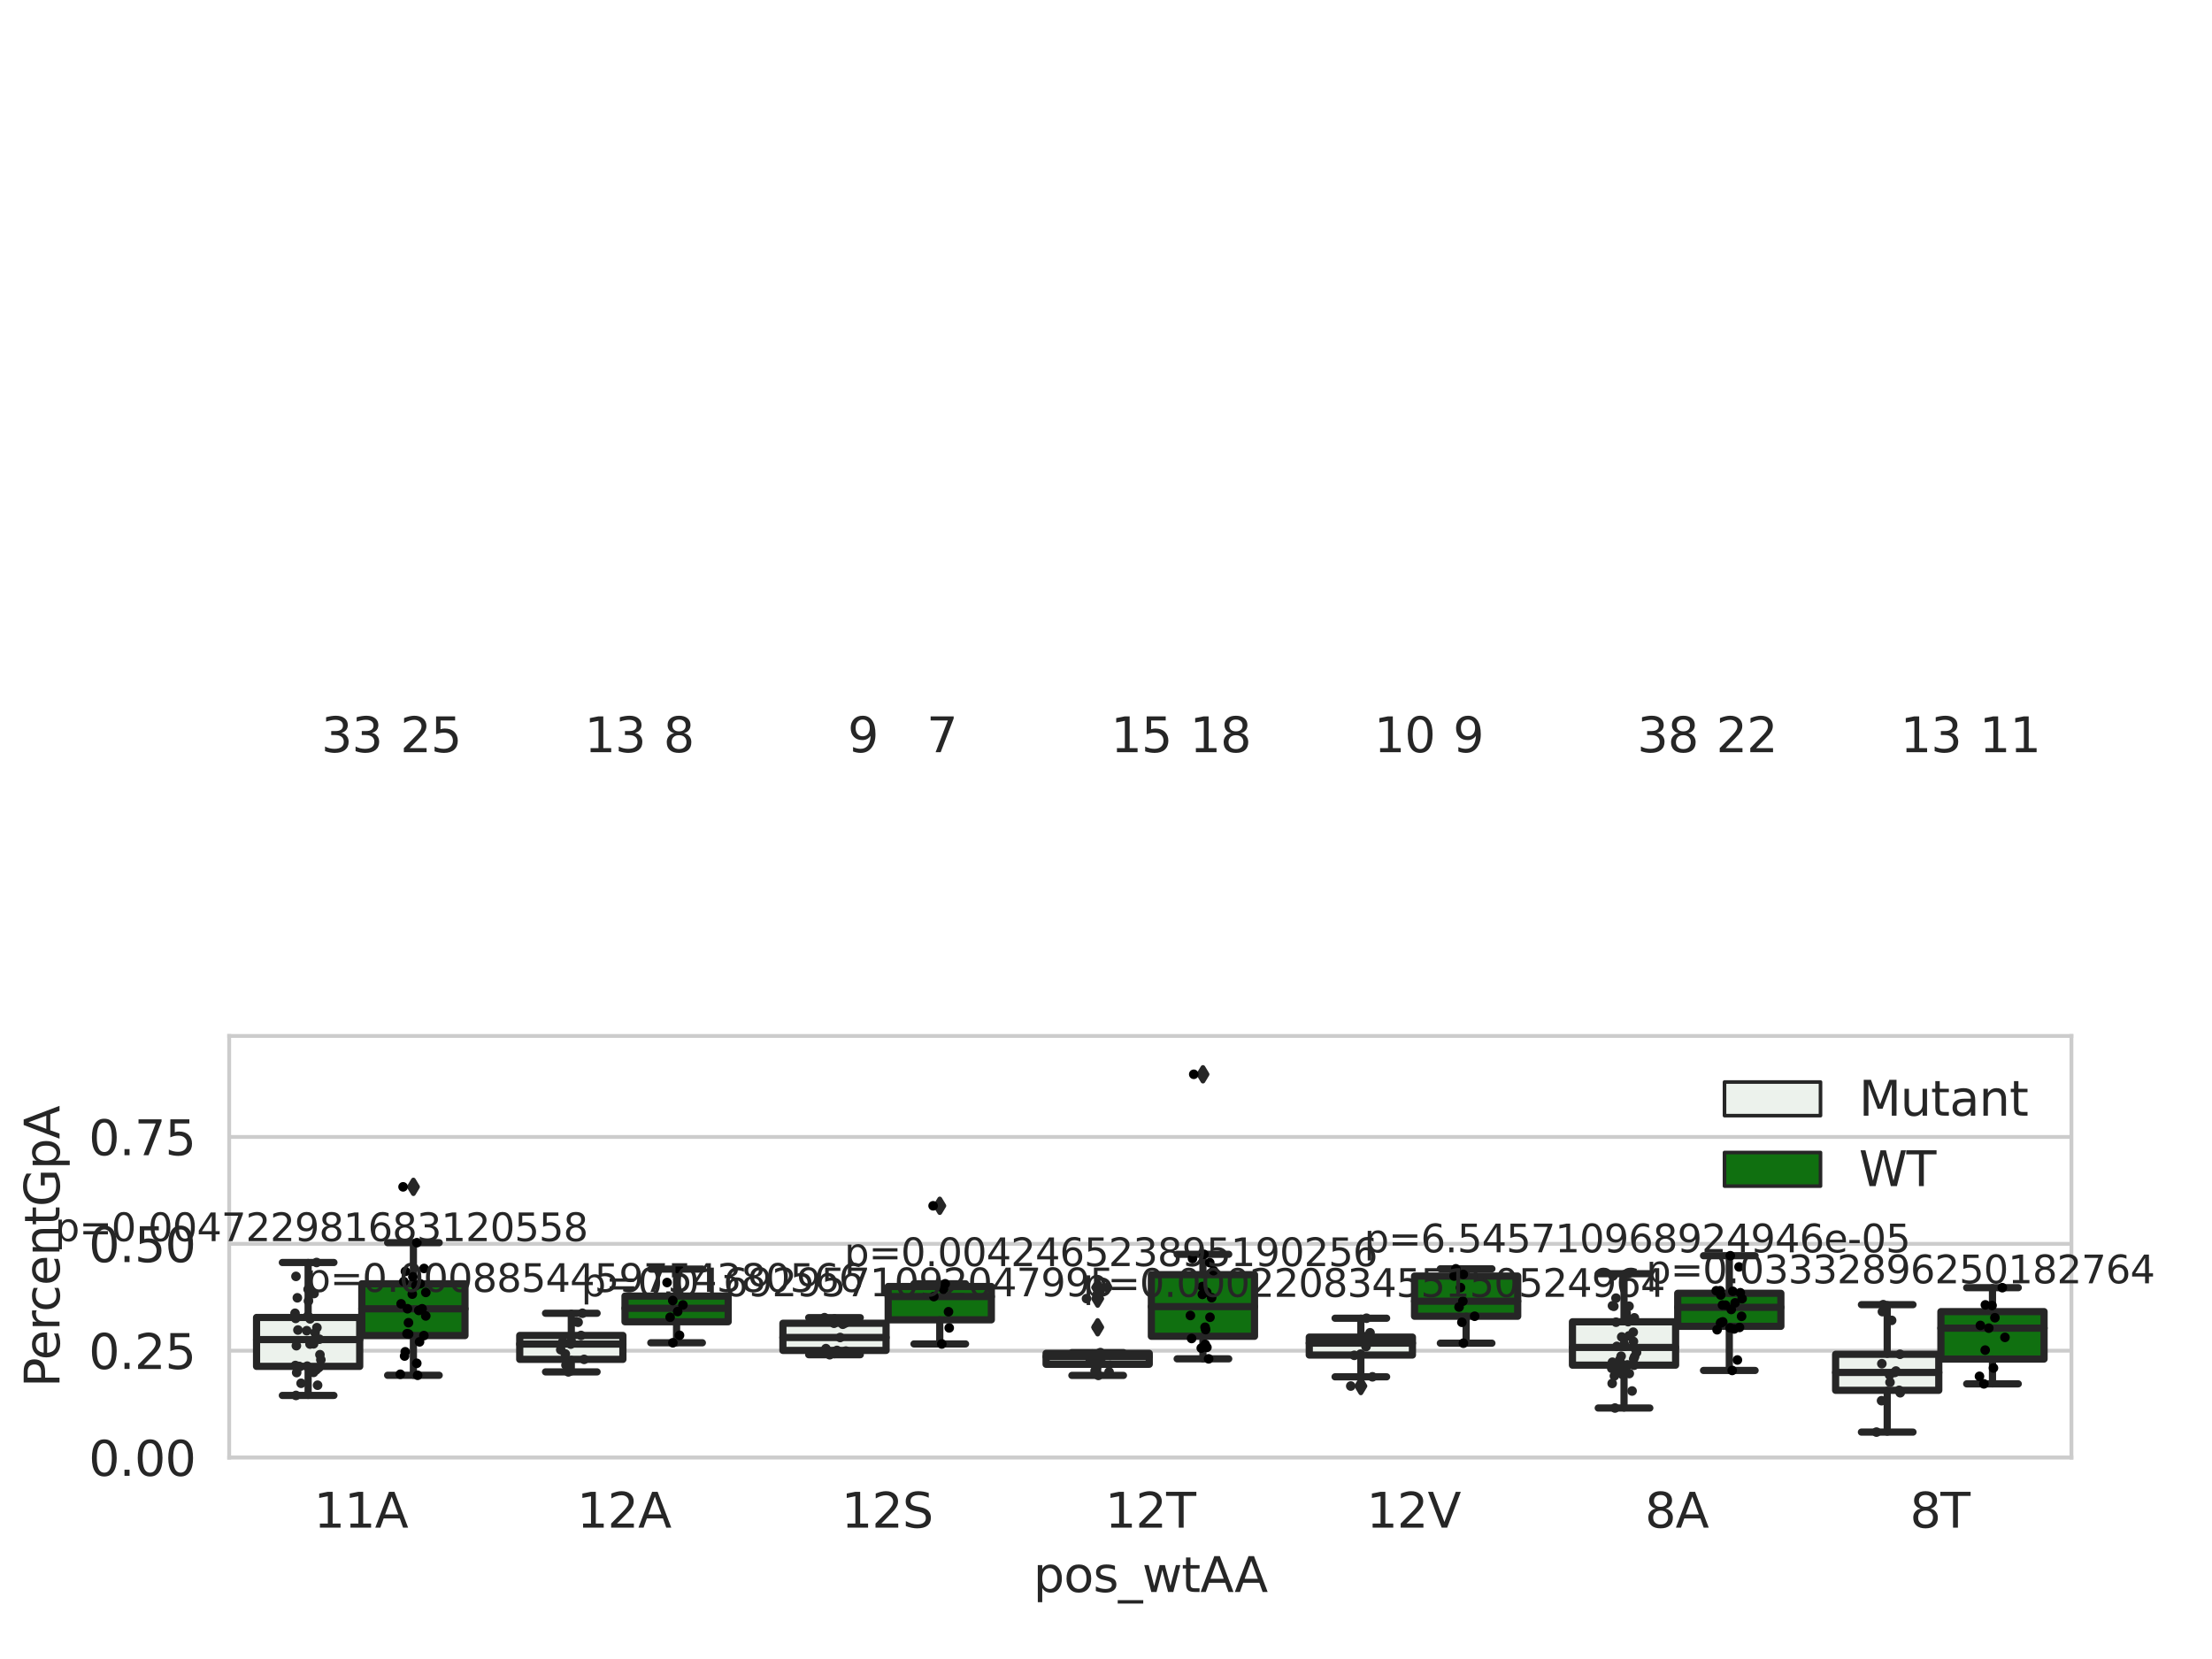 <?xml version="1.0" encoding="utf-8" standalone="no"?>
<!DOCTYPE svg PUBLIC "-//W3C//DTD SVG 1.1//EN"
  "http://www.w3.org/Graphics/SVG/1.1/DTD/svg11.dtd">
<svg xmlns:xlink="http://www.w3.org/1999/xlink" width="460.8pt" height="345.6pt" viewBox="0 0 460.8 345.6" xmlns="http://www.w3.org/2000/svg" version="1.1">
 <defs>
  <style type="text/css">*{stroke-linejoin: round; stroke-linecap: butt}</style>
 </defs>
 <g id="figure_1">
  <g id="patch_1">
   <path d="M 0 345.6 
L 460.8 345.6 
L 460.8 0 
L 0 0 
z
" style="fill: #ffffff"/>
  </g>
  <g id="axes_1">
   <g id="patch_2">
    <path d="M 47.742 303.64 
L 431.517 303.64 
L 431.517 215.812 
L 47.742 215.812 
z
" style="fill: #ffffff"/>
   </g>
   <g id="matplotlib.axis_1">
    <g id="xtick_1">
     <g id="text_1">
      <!-- 11A -->
      <g style="fill: #262626" transform="translate(65.372 318.238) scale(0.1 -0.1)">
       <defs>
        <path id="DejaVuSans-31" d="M 794 531 
L 1825 531 
L 1825 4091 
L 703 3866 
L 703 4441 
L 1819 4666 
L 2450 4666 
L 2450 531 
L 3481 531 
L 3481 0 
L 794 0 
L 794 531 
z
" transform="scale(0.016)"/>
        <path id="DejaVuSans-41" d="M 2188 4044 
L 1331 1722 
L 3047 1722 
L 2188 4044 
z
M 1831 4666 
L 2547 4666 
L 4325 0 
L 3669 0 
L 3244 1197 
L 1141 1197 
L 716 0 
L 50 0 
L 1831 4666 
z
" transform="scale(0.016)"/>
       </defs>
       <use xlink:href="#DejaVuSans-31"/>
       <use xlink:href="#DejaVuSans-31" x="63.623"/>
       <use xlink:href="#DejaVuSans-41" x="127.246"/>
      </g>
     </g>
    </g>
    <g id="xtick_2">
     <g id="text_2">
      <!-- 12A -->
      <g style="fill: #262626" transform="translate(120.197 318.238) scale(0.1 -0.1)">
       <defs>
        <path id="DejaVuSans-32" d="M 1228 531 
L 3431 531 
L 3431 0 
L 469 0 
L 469 531 
Q 828 903 1448 1529 
Q 2069 2156 2228 2338 
Q 2531 2678 2651 2914 
Q 2772 3150 2772 3378 
Q 2772 3750 2511 3984 
Q 2250 4219 1831 4219 
Q 1534 4219 1204 4116 
Q 875 4013 500 3803 
L 500 4441 
Q 881 4594 1212 4672 
Q 1544 4750 1819 4750 
Q 2544 4750 2975 4387 
Q 3406 4025 3406 3419 
Q 3406 3131 3298 2873 
Q 3191 2616 2906 2266 
Q 2828 2175 2409 1742 
Q 1991 1309 1228 531 
z
" transform="scale(0.016)"/>
       </defs>
       <use xlink:href="#DejaVuSans-31"/>
       <use xlink:href="#DejaVuSans-32" x="63.623"/>
       <use xlink:href="#DejaVuSans-41" x="127.246"/>
      </g>
     </g>
    </g>
    <g id="xtick_3">
     <g id="text_3">
      <!-- 12S -->
      <g style="fill: #262626" transform="translate(175.268 318.238) scale(0.1 -0.1)">
       <defs>
        <path id="DejaVuSans-53" d="M 3425 4513 
L 3425 3897 
Q 3066 4069 2747 4153 
Q 2428 4238 2131 4238 
Q 1616 4238 1336 4038 
Q 1056 3838 1056 3469 
Q 1056 3159 1242 3001 
Q 1428 2844 1947 2747 
L 2328 2669 
Q 3034 2534 3370 2195 
Q 3706 1856 3706 1288 
Q 3706 609 3251 259 
Q 2797 -91 1919 -91 
Q 1588 -91 1214 -16 
Q 841 59 441 206 
L 441 856 
Q 825 641 1194 531 
Q 1563 422 1919 422 
Q 2459 422 2753 634 
Q 3047 847 3047 1241 
Q 3047 1584 2836 1778 
Q 2625 1972 2144 2069 
L 1759 2144 
Q 1053 2284 737 2584 
Q 422 2884 422 3419 
Q 422 4038 858 4394 
Q 1294 4750 2059 4750 
Q 2388 4750 2728 4690 
Q 3069 4631 3425 4513 
z
" transform="scale(0.016)"/>
       </defs>
       <use xlink:href="#DejaVuSans-31"/>
       <use xlink:href="#DejaVuSans-32" x="63.623"/>
       <use xlink:href="#DejaVuSans-53" x="127.246"/>
      </g>
     </g>
    </g>
    <g id="xtick_4">
     <g id="text_4">
      <!-- 12T -->
      <g style="fill: #262626" transform="translate(230.213 318.238) scale(0.1 -0.1)">
       <defs>
        <path id="DejaVuSans-54" d="M -19 4666 
L 3928 4666 
L 3928 4134 
L 2272 4134 
L 2272 0 
L 1638 0 
L 1638 4134 
L -19 4134 
L -19 4666 
z
" transform="scale(0.016)"/>
       </defs>
       <use xlink:href="#DejaVuSans-31"/>
       <use xlink:href="#DejaVuSans-32" x="63.623"/>
       <use xlink:href="#DejaVuSans-54" x="127.246"/>
      </g>
     </g>
    </g>
    <g id="xtick_5">
     <g id="text_5">
      <!-- 12V -->
      <g style="fill: #262626" transform="translate(284.672 318.238) scale(0.1 -0.1)">
       <defs>
        <path id="DejaVuSans-56" d="M 1831 0 
L 50 4666 
L 709 4666 
L 2188 738 
L 3669 4666 
L 4325 4666 
L 2547 0 
L 1831 0 
z
" transform="scale(0.016)"/>
       </defs>
       <use xlink:href="#DejaVuSans-31"/>
       <use xlink:href="#DejaVuSans-32" x="63.623"/>
       <use xlink:href="#DejaVuSans-56" x="127.246"/>
      </g>
     </g>
    </g>
    <g id="xtick_6">
     <g id="text_6">
      <!-- 8A -->
      <g style="fill: #262626" transform="translate(342.678 318.238) scale(0.1 -0.1)">
       <defs>
        <path id="DejaVuSans-38" d="M 2034 2216 
Q 1584 2216 1326 1975 
Q 1069 1734 1069 1313 
Q 1069 891 1326 650 
Q 1584 409 2034 409 
Q 2484 409 2743 651 
Q 3003 894 3003 1313 
Q 3003 1734 2745 1975 
Q 2488 2216 2034 2216 
z
M 1403 2484 
Q 997 2584 770 2862 
Q 544 3141 544 3541 
Q 544 4100 942 4425 
Q 1341 4750 2034 4750 
Q 2731 4750 3128 4425 
Q 3525 4100 3525 3541 
Q 3525 3141 3298 2862 
Q 3072 2584 2669 2484 
Q 3125 2378 3379 2068 
Q 3634 1759 3634 1313 
Q 3634 634 3220 271 
Q 2806 -91 2034 -91 
Q 1263 -91 848 271 
Q 434 634 434 1313 
Q 434 1759 690 2068 
Q 947 2378 1403 2484 
z
M 1172 3481 
Q 1172 3119 1398 2916 
Q 1625 2713 2034 2713 
Q 2441 2713 2670 2916 
Q 2900 3119 2900 3481 
Q 2900 3844 2670 4047 
Q 2441 4250 2034 4250 
Q 1625 4250 1398 4047 
Q 1172 3844 1172 3481 
z
" transform="scale(0.016)"/>
       </defs>
       <use xlink:href="#DejaVuSans-38"/>
       <use xlink:href="#DejaVuSans-41" x="63.623"/>
      </g>
     </g>
    </g>
    <g id="xtick_7">
     <g id="text_7">
      <!-- 8T -->
      <g style="fill: #262626" transform="translate(397.87 318.238) scale(0.1 -0.1)">
       <use xlink:href="#DejaVuSans-38"/>
       <use xlink:href="#DejaVuSans-54" x="63.623"/>
      </g>
     </g>
    </g>
    <g id="text_8">
     <!-- pos_wtAA -->
     <g style="fill: #262626" transform="translate(215.264 331.638) scale(0.1 -0.1)">
      <defs>
       <path id="DejaVuSans-70" d="M 1159 525 
L 1159 -1331 
L 581 -1331 
L 581 3500 
L 1159 3500 
L 1159 2969 
Q 1341 3281 1617 3432 
Q 1894 3584 2278 3584 
Q 2916 3584 3314 3078 
Q 3713 2572 3713 1747 
Q 3713 922 3314 415 
Q 2916 -91 2278 -91 
Q 1894 -91 1617 61 
Q 1341 213 1159 525 
z
M 3116 1747 
Q 3116 2381 2855 2742 
Q 2594 3103 2138 3103 
Q 1681 3103 1420 2742 
Q 1159 2381 1159 1747 
Q 1159 1113 1420 752 
Q 1681 391 2138 391 
Q 2594 391 2855 752 
Q 3116 1113 3116 1747 
z
" transform="scale(0.016)"/>
       <path id="DejaVuSans-6f" d="M 1959 3097 
Q 1497 3097 1228 2736 
Q 959 2375 959 1747 
Q 959 1119 1226 758 
Q 1494 397 1959 397 
Q 2419 397 2687 759 
Q 2956 1122 2956 1747 
Q 2956 2369 2687 2733 
Q 2419 3097 1959 3097 
z
M 1959 3584 
Q 2709 3584 3137 3096 
Q 3566 2609 3566 1747 
Q 3566 888 3137 398 
Q 2709 -91 1959 -91 
Q 1206 -91 779 398 
Q 353 888 353 1747 
Q 353 2609 779 3096 
Q 1206 3584 1959 3584 
z
" transform="scale(0.016)"/>
       <path id="DejaVuSans-73" d="M 2834 3397 
L 2834 2853 
Q 2591 2978 2328 3040 
Q 2066 3103 1784 3103 
Q 1356 3103 1142 2972 
Q 928 2841 928 2578 
Q 928 2378 1081 2264 
Q 1234 2150 1697 2047 
L 1894 2003 
Q 2506 1872 2764 1633 
Q 3022 1394 3022 966 
Q 3022 478 2636 193 
Q 2250 -91 1575 -91 
Q 1294 -91 989 -36 
Q 684 19 347 128 
L 347 722 
Q 666 556 975 473 
Q 1284 391 1588 391 
Q 1994 391 2212 530 
Q 2431 669 2431 922 
Q 2431 1156 2273 1281 
Q 2116 1406 1581 1522 
L 1381 1569 
Q 847 1681 609 1914 
Q 372 2147 372 2553 
Q 372 3047 722 3315 
Q 1072 3584 1716 3584 
Q 2034 3584 2315 3537 
Q 2597 3491 2834 3397 
z
" transform="scale(0.016)"/>
       <path id="DejaVuSans-5f" d="M 3263 -1063 
L 3263 -1509 
L -63 -1509 
L -63 -1063 
L 3263 -1063 
z
" transform="scale(0.016)"/>
       <path id="DejaVuSans-77" d="M 269 3500 
L 844 3500 
L 1563 769 
L 2278 3500 
L 2956 3500 
L 3675 769 
L 4391 3500 
L 4966 3500 
L 4050 0 
L 3372 0 
L 2619 2869 
L 1863 0 
L 1184 0 
L 269 3500 
z
" transform="scale(0.016)"/>
       <path id="DejaVuSans-74" d="M 1172 4494 
L 1172 3500 
L 2356 3500 
L 2356 3053 
L 1172 3053 
L 1172 1153 
Q 1172 725 1289 603 
Q 1406 481 1766 481 
L 2356 481 
L 2356 0 
L 1766 0 
Q 1100 0 847 248 
Q 594 497 594 1153 
L 594 3053 
L 172 3053 
L 172 3500 
L 594 3500 
L 594 4494 
L 1172 4494 
z
" transform="scale(0.016)"/>
      </defs>
      <use xlink:href="#DejaVuSans-70"/>
      <use xlink:href="#DejaVuSans-6f" x="63.477"/>
      <use xlink:href="#DejaVuSans-73" x="124.658"/>
      <use xlink:href="#DejaVuSans-5f" x="176.758"/>
      <use xlink:href="#DejaVuSans-77" x="226.758"/>
      <use xlink:href="#DejaVuSans-74" x="308.545"/>
      <use xlink:href="#DejaVuSans-41" x="347.754"/>
      <use xlink:href="#DejaVuSans-41" x="418.912"/>
     </g>
    </g>
   </g>
   <g id="matplotlib.axis_2">
    <g id="ytick_1">
     <g id="line2d_1">
      <path d="M 47.742 303.64 
L 431.517 303.64 
" clip-path="url(#pf9f981b888)" style="fill: none; stroke: #cccccc; stroke-width: 0.8; stroke-linecap: round"/>
     </g>
     <g id="text_9">
      <!-- 0.00 -->
      <g style="fill: #262626" transform="translate(18.476 307.439) scale(0.1 -0.1)">
       <defs>
        <path id="DejaVuSans-30" d="M 2034 4250 
Q 1547 4250 1301 3770 
Q 1056 3291 1056 2328 
Q 1056 1369 1301 889 
Q 1547 409 2034 409 
Q 2525 409 2770 889 
Q 3016 1369 3016 2328 
Q 3016 3291 2770 3770 
Q 2525 4250 2034 4250 
z
M 2034 4750 
Q 2819 4750 3233 4129 
Q 3647 3509 3647 2328 
Q 3647 1150 3233 529 
Q 2819 -91 2034 -91 
Q 1250 -91 836 529 
Q 422 1150 422 2328 
Q 422 3509 836 4129 
Q 1250 4750 2034 4750 
z
" transform="scale(0.016)"/>
        <path id="DejaVuSans-2e" d="M 684 794 
L 1344 794 
L 1344 0 
L 684 0 
L 684 794 
z
" transform="scale(0.016)"/>
       </defs>
       <use xlink:href="#DejaVuSans-30"/>
       <use xlink:href="#DejaVuSans-2e" x="63.623"/>
       <use xlink:href="#DejaVuSans-30" x="95.41"/>
       <use xlink:href="#DejaVuSans-30" x="159.033"/>
      </g>
     </g>
    </g>
    <g id="ytick_2">
     <g id="line2d_2">
      <path d="M 47.742 281.376 
L 431.517 281.376 
" clip-path="url(#pf9f981b888)" style="fill: none; stroke: #cccccc; stroke-width: 0.8; stroke-linecap: round"/>
     </g>
     <g id="text_10">
      <!-- 0.25 -->
      <g style="fill: #262626" transform="translate(18.476 285.176) scale(0.1 -0.1)">
       <defs>
        <path id="DejaVuSans-35" d="M 691 4666 
L 3169 4666 
L 3169 4134 
L 1269 4134 
L 1269 2991 
Q 1406 3038 1543 3061 
Q 1681 3084 1819 3084 
Q 2600 3084 3056 2656 
Q 3513 2228 3513 1497 
Q 3513 744 3044 326 
Q 2575 -91 1722 -91 
Q 1428 -91 1123 -41 
Q 819 9 494 109 
L 494 744 
Q 775 591 1075 516 
Q 1375 441 1709 441 
Q 2250 441 2565 725 
Q 2881 1009 2881 1497 
Q 2881 1984 2565 2268 
Q 2250 2553 1709 2553 
Q 1456 2553 1204 2497 
Q 953 2441 691 2322 
L 691 4666 
z
" transform="scale(0.016)"/>
       </defs>
       <use xlink:href="#DejaVuSans-30"/>
       <use xlink:href="#DejaVuSans-2e" x="63.623"/>
       <use xlink:href="#DejaVuSans-32" x="95.41"/>
       <use xlink:href="#DejaVuSans-35" x="159.033"/>
      </g>
     </g>
    </g>
    <g id="ytick_3">
     <g id="line2d_3">
      <path d="M 47.742 259.113 
L 431.517 259.113 
" clip-path="url(#pf9f981b888)" style="fill: none; stroke: #cccccc; stroke-width: 0.8; stroke-linecap: round"/>
     </g>
     <g id="text_11">
      <!-- 0.50 -->
      <g style="fill: #262626" transform="translate(18.476 262.912) scale(0.1 -0.1)">
       <use xlink:href="#DejaVuSans-30"/>
       <use xlink:href="#DejaVuSans-2e" x="63.623"/>
       <use xlink:href="#DejaVuSans-35" x="95.41"/>
       <use xlink:href="#DejaVuSans-30" x="159.033"/>
      </g>
     </g>
    </g>
    <g id="ytick_4">
     <g id="line2d_4">
      <path d="M 47.742 236.849 
L 431.517 236.849 
" clip-path="url(#pf9f981b888)" style="fill: none; stroke: #cccccc; stroke-width: 0.8; stroke-linecap: round"/>
     </g>
     <g id="text_12">
      <!-- 0.75 -->
      <g style="fill: #262626" transform="translate(18.476 240.648) scale(0.1 -0.1)">
       <defs>
        <path id="DejaVuSans-37" d="M 525 4666 
L 3525 4666 
L 3525 4397 
L 1831 0 
L 1172 0 
L 2766 4134 
L 525 4134 
L 525 4666 
z
" transform="scale(0.016)"/>
       </defs>
       <use xlink:href="#DejaVuSans-30"/>
       <use xlink:href="#DejaVuSans-2e" x="63.623"/>
       <use xlink:href="#DejaVuSans-37" x="95.41"/>
       <use xlink:href="#DejaVuSans-35" x="159.033"/>
      </g>
     </g>
    </g>
    <g id="text_13">
     <!-- PercentGpA -->
     <g style="fill: #262626" transform="translate(12.397 289.002) rotate(-90) scale(0.1 -0.1)">
      <defs>
       <path id="DejaVuSans-50" d="M 1259 4147 
L 1259 2394 
L 2053 2394 
Q 2494 2394 2734 2622 
Q 2975 2850 2975 3272 
Q 2975 3691 2734 3919 
Q 2494 4147 2053 4147 
L 1259 4147 
z
M 628 4666 
L 2053 4666 
Q 2838 4666 3239 4311 
Q 3641 3956 3641 3272 
Q 3641 2581 3239 2228 
Q 2838 1875 2053 1875 
L 1259 1875 
L 1259 0 
L 628 0 
L 628 4666 
z
" transform="scale(0.016)"/>
       <path id="DejaVuSans-65" d="M 3597 1894 
L 3597 1613 
L 953 1613 
Q 991 1019 1311 708 
Q 1631 397 2203 397 
Q 2534 397 2845 478 
Q 3156 559 3463 722 
L 3463 178 
Q 3153 47 2828 -22 
Q 2503 -91 2169 -91 
Q 1331 -91 842 396 
Q 353 884 353 1716 
Q 353 2575 817 3079 
Q 1281 3584 2069 3584 
Q 2775 3584 3186 3129 
Q 3597 2675 3597 1894 
z
M 3022 2063 
Q 3016 2534 2758 2815 
Q 2500 3097 2075 3097 
Q 1594 3097 1305 2825 
Q 1016 2553 972 2059 
L 3022 2063 
z
" transform="scale(0.016)"/>
       <path id="DejaVuSans-72" d="M 2631 2963 
Q 2534 3019 2420 3045 
Q 2306 3072 2169 3072 
Q 1681 3072 1420 2755 
Q 1159 2438 1159 1844 
L 1159 0 
L 581 0 
L 581 3500 
L 1159 3500 
L 1159 2956 
Q 1341 3275 1631 3429 
Q 1922 3584 2338 3584 
Q 2397 3584 2469 3576 
Q 2541 3569 2628 3553 
L 2631 2963 
z
" transform="scale(0.016)"/>
       <path id="DejaVuSans-63" d="M 3122 3366 
L 3122 2828 
Q 2878 2963 2633 3030 
Q 2388 3097 2138 3097 
Q 1578 3097 1268 2742 
Q 959 2388 959 1747 
Q 959 1106 1268 751 
Q 1578 397 2138 397 
Q 2388 397 2633 464 
Q 2878 531 3122 666 
L 3122 134 
Q 2881 22 2623 -34 
Q 2366 -91 2075 -91 
Q 1284 -91 818 406 
Q 353 903 353 1747 
Q 353 2603 823 3093 
Q 1294 3584 2113 3584 
Q 2378 3584 2631 3529 
Q 2884 3475 3122 3366 
z
" transform="scale(0.016)"/>
       <path id="DejaVuSans-6e" d="M 3513 2113 
L 3513 0 
L 2938 0 
L 2938 2094 
Q 2938 2591 2744 2837 
Q 2550 3084 2163 3084 
Q 1697 3084 1428 2787 
Q 1159 2491 1159 1978 
L 1159 0 
L 581 0 
L 581 3500 
L 1159 3500 
L 1159 2956 
Q 1366 3272 1645 3428 
Q 1925 3584 2291 3584 
Q 2894 3584 3203 3211 
Q 3513 2838 3513 2113 
z
" transform="scale(0.016)"/>
       <path id="DejaVuSans-47" d="M 3809 666 
L 3809 1919 
L 2778 1919 
L 2778 2438 
L 4434 2438 
L 4434 434 
Q 4069 175 3628 42 
Q 3188 -91 2688 -91 
Q 1594 -91 976 548 
Q 359 1188 359 2328 
Q 359 3472 976 4111 
Q 1594 4750 2688 4750 
Q 3144 4750 3555 4637 
Q 3966 4525 4313 4306 
L 4313 3634 
Q 3963 3931 3569 4081 
Q 3175 4231 2741 4231 
Q 1884 4231 1454 3753 
Q 1025 3275 1025 2328 
Q 1025 1384 1454 906 
Q 1884 428 2741 428 
Q 3075 428 3337 486 
Q 3600 544 3809 666 
z
" transform="scale(0.016)"/>
      </defs>
      <use xlink:href="#DejaVuSans-50"/>
      <use xlink:href="#DejaVuSans-65" x="56.678"/>
      <use xlink:href="#DejaVuSans-72" x="118.201"/>
      <use xlink:href="#DejaVuSans-63" x="157.064"/>
      <use xlink:href="#DejaVuSans-65" x="212.045"/>
      <use xlink:href="#DejaVuSans-6e" x="273.568"/>
      <use xlink:href="#DejaVuSans-74" x="336.947"/>
      <use xlink:href="#DejaVuSans-47" x="376.156"/>
      <use xlink:href="#DejaVuSans-70" x="453.646"/>
      <use xlink:href="#DejaVuSans-41" x="517.123"/>
     </g>
    </g>
   </g>
   <g id="patch_3">
    <path d="M 53.444 284.642 
L 74.935 284.642 
L 74.935 274.449 
L 53.444 274.449 
L 53.444 284.642 
z
" clip-path="url(#pf9f981b888)" style="fill: #ecf2ec; stroke: #262626; stroke-width: 1.5; stroke-linejoin: miter"/>
   </g>
   <g id="patch_4">
    <path d="M 75.374 278.225 
L 96.865 278.225 
L 96.865 267.434 
L 75.374 267.434 
L 75.374 278.225 
z
" clip-path="url(#pf9f981b888)" style="fill: #107010; stroke: #262626; stroke-width: 1.5; stroke-linejoin: miter"/>
   </g>
   <g id="patch_5">
    <path d="M 108.269 283.182 
L 129.76 283.182 
L 129.76 278.197 
L 108.269 278.197 
L 108.269 283.182 
z
" clip-path="url(#pf9f981b888)" style="fill: #ecf2ec; stroke: #262626; stroke-width: 1.5; stroke-linejoin: miter"/>
   </g>
   <g id="patch_6">
    <path d="M 130.199 275.346 
L 151.69 275.346 
L 151.69 269.993 
L 130.199 269.993 
L 130.199 275.346 
z
" clip-path="url(#pf9f981b888)" style="fill: #107010; stroke: #262626; stroke-width: 1.5; stroke-linejoin: miter"/>
   </g>
   <g id="patch_7">
    <path d="M 163.094 281.318 
L 184.585 281.318 
L 184.585 275.66 
L 163.094 275.66 
L 163.094 281.318 
z
" clip-path="url(#pf9f981b888)" style="fill: #ecf2ec; stroke: #262626; stroke-width: 1.5; stroke-linejoin: miter"/>
   </g>
   <g id="patch_8">
    <path d="M 185.024 274.942 
L 206.515 274.942 
L 206.515 267.999 
L 185.024 267.999 
L 185.024 274.942 
z
" clip-path="url(#pf9f981b888)" style="fill: #107010; stroke: #262626; stroke-width: 1.5; stroke-linejoin: miter"/>
   </g>
   <g id="patch_9">
    <path d="M 217.919 284.204 
L 239.41 284.204 
L 239.41 281.922 
L 217.919 281.922 
L 217.919 284.204 
z
" clip-path="url(#pf9f981b888)" style="fill: #ecf2ec; stroke: #262626; stroke-width: 1.5; stroke-linejoin: miter"/>
   </g>
   <g id="patch_10">
    <path d="M 239.849 278.371 
L 261.34 278.371 
L 261.34 265.534 
L 239.849 265.534 
L 239.849 278.371 
z
" clip-path="url(#pf9f981b888)" style="fill: #107010; stroke: #262626; stroke-width: 1.5; stroke-linejoin: miter"/>
   </g>
   <g id="patch_11">
    <path d="M 272.744 282.278 
L 294.235 282.278 
L 294.235 278.544 
L 272.744 278.544 
L 272.744 282.278 
z
" clip-path="url(#pf9f981b888)" style="fill: #ecf2ec; stroke: #262626; stroke-width: 1.5; stroke-linejoin: miter"/>
   </g>
   <g id="patch_12">
    <path d="M 294.674 274.199 
L 316.165 274.199 
L 316.165 265.824 
L 294.674 265.824 
L 294.674 274.199 
z
" clip-path="url(#pf9f981b888)" style="fill: #107010; stroke: #262626; stroke-width: 1.5; stroke-linejoin: miter"/>
   </g>
   <g id="patch_13">
    <path d="M 327.569 284.384 
L 349.06 284.384 
L 349.06 275.356 
L 327.569 275.356 
L 327.569 284.384 
z
" clip-path="url(#pf9f981b888)" style="fill: #ecf2ec; stroke: #262626; stroke-width: 1.5; stroke-linejoin: miter"/>
   </g>
   <g id="patch_14">
    <path d="M 349.499 276.296 
L 370.99 276.296 
L 370.99 269.42 
L 349.499 269.42 
L 349.499 276.296 
z
" clip-path="url(#pf9f981b888)" style="fill: #107010; stroke: #262626; stroke-width: 1.5; stroke-linejoin: miter"/>
   </g>
   <g id="patch_15">
    <path d="M 382.394 289.63 
L 403.885 289.63 
L 403.885 282.122 
L 382.394 282.122 
L 382.394 289.63 
z
" clip-path="url(#pf9f981b888)" style="fill: #ecf2ec; stroke: #262626; stroke-width: 1.5; stroke-linejoin: miter"/>
   </g>
   <g id="patch_16">
    <path d="M 404.324 283.112 
L 425.816 283.112 
L 425.816 273.235 
L 404.324 273.235 
L 404.324 283.112 
z
" clip-path="url(#pf9f981b888)" style="fill: #107010; stroke: #262626; stroke-width: 1.5; stroke-linejoin: miter"/>
   </g>
   <g id="patch_17">
    <path d="M 75.154 303.64 
L 75.154 303.64 
L 75.154 303.64 
L 75.154 303.64 
z
" clip-path="url(#pf9f981b888)" style="fill: #ecf2ec; stroke: #262626; stroke-width: 0.75; stroke-linejoin: miter"/>
   </g>
   <g id="patch_18">
    <path d="M 75.154 303.64 
L 75.154 303.64 
L 75.154 303.64 
L 75.154 303.64 
z
" clip-path="url(#pf9f981b888)" style="fill: #107010; stroke: #262626; stroke-width: 0.75; stroke-linejoin: miter"/>
   </g>
   <g id="PathCollection_1"/>
   <g id="PathCollection_2"/>
   <g id="line2d_5">
    <path d="M 64.189 284.642 
L 64.189 290.694 
" clip-path="url(#pf9f981b888)" style="fill: none; stroke: #262626; stroke-width: 1.5; stroke-linecap: round"/>
   </g>
   <g id="line2d_6">
    <path d="M 64.189 274.449 
L 64.189 263.002 
" clip-path="url(#pf9f981b888)" style="fill: none; stroke: #262626; stroke-width: 1.5; stroke-linecap: round"/>
   </g>
   <g id="line2d_7">
    <path d="M 58.816 290.694 
L 69.562 290.694 
" clip-path="url(#pf9f981b888)" style="fill: none; stroke: #262626; stroke-width: 1.5; stroke-linecap: round"/>
   </g>
   <g id="line2d_8">
    <path d="M 58.816 263.002 
L 69.562 263.002 
" clip-path="url(#pf9f981b888)" style="fill: none; stroke: #262626; stroke-width: 1.5; stroke-linecap: round"/>
   </g>
   <g id="line2d_9"/>
   <g id="line2d_10">
    <path d="M 86.119 278.225 
L 86.119 286.496 
" clip-path="url(#pf9f981b888)" style="fill: none; stroke: #262626; stroke-width: 1.5; stroke-linecap: round"/>
   </g>
   <g id="line2d_11">
    <path d="M 86.119 267.434 
L 86.119 258.876 
" clip-path="url(#pf9f981b888)" style="fill: none; stroke: #262626; stroke-width: 1.5; stroke-linecap: round"/>
   </g>
   <g id="line2d_12">
    <path d="M 80.747 286.496 
L 91.492 286.496 
" clip-path="url(#pf9f981b888)" style="fill: none; stroke: #262626; stroke-width: 1.5; stroke-linecap: round"/>
   </g>
   <g id="line2d_13">
    <path d="M 80.747 258.876 
L 91.492 258.876 
" clip-path="url(#pf9f981b888)" style="fill: none; stroke: #262626; stroke-width: 1.5; stroke-linecap: round"/>
   </g>
   <g id="line2d_14">
    <defs>
     <path id="m159fe43a50" d="M -0 1.414 
L 0.849 0 
L 0 -1.414 
L -0.849 -0 
z
" style="stroke: #262626; stroke-linejoin: miter"/>
    </defs>
    <g clip-path="url(#pf9f981b888)">
     <use xlink:href="#m159fe43a50" x="86.119" y="247.242" style="fill: #262626; stroke: #262626; stroke-linejoin: miter"/>
    </g>
   </g>
   <g id="line2d_15">
    <path d="M 119.014 283.182 
L 119.014 285.79 
" clip-path="url(#pf9f981b888)" style="fill: none; stroke: #262626; stroke-width: 1.5; stroke-linecap: round"/>
   </g>
   <g id="line2d_16">
    <path d="M 119.014 278.197 
L 119.014 273.575 
" clip-path="url(#pf9f981b888)" style="fill: none; stroke: #262626; stroke-width: 1.5; stroke-linecap: round"/>
   </g>
   <g id="line2d_17">
    <path d="M 113.642 285.79 
L 124.387 285.79 
" clip-path="url(#pf9f981b888)" style="fill: none; stroke: #262626; stroke-width: 1.5; stroke-linecap: round"/>
   </g>
   <g id="line2d_18">
    <path d="M 113.642 273.575 
L 124.387 273.575 
" clip-path="url(#pf9f981b888)" style="fill: none; stroke: #262626; stroke-width: 1.5; stroke-linecap: round"/>
   </g>
   <g id="line2d_19"/>
   <g id="line2d_20">
    <path d="M 140.944 275.346 
L 140.944 279.725 
" clip-path="url(#pf9f981b888)" style="fill: none; stroke: #262626; stroke-width: 1.5; stroke-linecap: round"/>
   </g>
   <g id="line2d_21">
    <path d="M 140.944 269.993 
L 140.944 264.372 
" clip-path="url(#pf9f981b888)" style="fill: none; stroke: #262626; stroke-width: 1.5; stroke-linecap: round"/>
   </g>
   <g id="line2d_22">
    <path d="M 135.572 279.725 
L 146.317 279.725 
" clip-path="url(#pf9f981b888)" style="fill: none; stroke: #262626; stroke-width: 1.5; stroke-linecap: round"/>
   </g>
   <g id="line2d_23">
    <path d="M 135.572 264.372 
L 146.317 264.372 
" clip-path="url(#pf9f981b888)" style="fill: none; stroke: #262626; stroke-width: 1.5; stroke-linecap: round"/>
   </g>
   <g id="line2d_24"/>
   <g id="line2d_25">
    <path d="M 173.839 281.318 
L 173.839 282.213 
" clip-path="url(#pf9f981b888)" style="fill: none; stroke: #262626; stroke-width: 1.5; stroke-linecap: round"/>
   </g>
   <g id="line2d_26">
    <path d="M 173.839 275.66 
L 173.839 274.493 
" clip-path="url(#pf9f981b888)" style="fill: none; stroke: #262626; stroke-width: 1.5; stroke-linecap: round"/>
   </g>
   <g id="line2d_27">
    <path d="M 168.467 282.213 
L 179.212 282.213 
" clip-path="url(#pf9f981b888)" style="fill: none; stroke: #262626; stroke-width: 1.5; stroke-linecap: round"/>
   </g>
   <g id="line2d_28">
    <path d="M 168.467 274.493 
L 179.212 274.493 
" clip-path="url(#pf9f981b888)" style="fill: none; stroke: #262626; stroke-width: 1.5; stroke-linecap: round"/>
   </g>
   <g id="line2d_29"/>
   <g id="line2d_30">
    <path d="M 195.77 274.942 
L 195.77 279.966 
" clip-path="url(#pf9f981b888)" style="fill: none; stroke: #262626; stroke-width: 1.5; stroke-linecap: round"/>
   </g>
   <g id="line2d_31">
    <path d="M 195.77 267.999 
L 195.77 267.432 
" clip-path="url(#pf9f981b888)" style="fill: none; stroke: #262626; stroke-width: 1.5; stroke-linecap: round"/>
   </g>
   <g id="line2d_32">
    <path d="M 190.397 279.966 
L 201.142 279.966 
" clip-path="url(#pf9f981b888)" style="fill: none; stroke: #262626; stroke-width: 1.5; stroke-linecap: round"/>
   </g>
   <g id="line2d_33">
    <path d="M 190.397 267.432 
L 201.142 267.432 
" clip-path="url(#pf9f981b888)" style="fill: none; stroke: #262626; stroke-width: 1.5; stroke-linecap: round"/>
   </g>
   <g id="line2d_34">
    <g clip-path="url(#pf9f981b888)">
     <use xlink:href="#m159fe43a50" x="195.77" y="251.186" style="fill: #262626; stroke: #262626; stroke-linejoin: miter"/>
    </g>
   </g>
   <g id="line2d_35">
    <path d="M 228.665 284.204 
L 228.665 286.523 
" clip-path="url(#pf9f981b888)" style="fill: none; stroke: #262626; stroke-width: 1.5; stroke-linecap: round"/>
   </g>
   <g id="line2d_36">
    <path d="M 228.665 281.922 
L 228.665 281.774 
" clip-path="url(#pf9f981b888)" style="fill: none; stroke: #262626; stroke-width: 1.5; stroke-linecap: round"/>
   </g>
   <g id="line2d_37">
    <path d="M 223.292 286.523 
L 234.037 286.523 
" clip-path="url(#pf9f981b888)" style="fill: none; stroke: #262626; stroke-width: 1.5; stroke-linecap: round"/>
   </g>
   <g id="line2d_38">
    <path d="M 223.292 281.774 
L 234.037 281.774 
" clip-path="url(#pf9f981b888)" style="fill: none; stroke: #262626; stroke-width: 1.5; stroke-linecap: round"/>
   </g>
   <g id="line2d_39">
    <g clip-path="url(#pf9f981b888)">
     <use xlink:href="#m159fe43a50" x="228.665" y="268.207" style="fill: #262626; stroke: #262626; stroke-linejoin: miter"/>
     <use xlink:href="#m159fe43a50" x="228.665" y="270.525" style="fill: #262626; stroke: #262626; stroke-linejoin: miter"/>
     <use xlink:href="#m159fe43a50" x="228.665" y="276.497" style="fill: #262626; stroke: #262626; stroke-linejoin: miter"/>
    </g>
   </g>
   <g id="line2d_40">
    <path d="M 250.595 278.371 
L 250.595 283.071 
" clip-path="url(#pf9f981b888)" style="fill: none; stroke: #262626; stroke-width: 1.5; stroke-linecap: round"/>
   </g>
   <g id="line2d_41">
    <path d="M 250.595 265.534 
L 250.595 261.292 
" clip-path="url(#pf9f981b888)" style="fill: none; stroke: #262626; stroke-width: 1.5; stroke-linecap: round"/>
   </g>
   <g id="line2d_42">
    <path d="M 245.222 283.071 
L 255.967 283.071 
" clip-path="url(#pf9f981b888)" style="fill: none; stroke: #262626; stroke-width: 1.5; stroke-linecap: round"/>
   </g>
   <g id="line2d_43">
    <path d="M 245.222 261.292 
L 255.967 261.292 
" clip-path="url(#pf9f981b888)" style="fill: none; stroke: #262626; stroke-width: 1.5; stroke-linecap: round"/>
   </g>
   <g id="line2d_44">
    <g clip-path="url(#pf9f981b888)">
     <use xlink:href="#m159fe43a50" x="250.595" y="223.796" style="fill: #262626; stroke: #262626; stroke-linejoin: miter"/>
    </g>
   </g>
   <g id="line2d_45">
    <path d="M 283.49 282.278 
L 283.49 286.817 
" clip-path="url(#pf9f981b888)" style="fill: none; stroke: #262626; stroke-width: 1.5; stroke-linecap: round"/>
   </g>
   <g id="line2d_46">
    <path d="M 283.49 278.544 
L 283.49 274.611 
" clip-path="url(#pf9f981b888)" style="fill: none; stroke: #262626; stroke-width: 1.5; stroke-linecap: round"/>
   </g>
   <g id="line2d_47">
    <path d="M 278.117 286.817 
L 288.862 286.817 
" clip-path="url(#pf9f981b888)" style="fill: none; stroke: #262626; stroke-width: 1.5; stroke-linecap: round"/>
   </g>
   <g id="line2d_48">
    <path d="M 278.117 274.611 
L 288.862 274.611 
" clip-path="url(#pf9f981b888)" style="fill: none; stroke: #262626; stroke-width: 1.5; stroke-linecap: round"/>
   </g>
   <g id="line2d_49">
    <g clip-path="url(#pf9f981b888)">
     <use xlink:href="#m159fe43a50" x="283.49" y="288.738" style="fill: #262626; stroke: #262626; stroke-linejoin: miter"/>
    </g>
   </g>
   <g id="line2d_50">
    <path d="M 305.42 274.199 
L 305.42 279.809 
" clip-path="url(#pf9f981b888)" style="fill: none; stroke: #262626; stroke-width: 1.5; stroke-linecap: round"/>
   </g>
   <g id="line2d_51">
    <path d="M 305.42 265.824 
L 305.42 264.318 
" clip-path="url(#pf9f981b888)" style="fill: none; stroke: #262626; stroke-width: 1.5; stroke-linecap: round"/>
   </g>
   <g id="line2d_52">
    <path d="M 300.047 279.809 
L 310.793 279.809 
" clip-path="url(#pf9f981b888)" style="fill: none; stroke: #262626; stroke-width: 1.5; stroke-linecap: round"/>
   </g>
   <g id="line2d_53">
    <path d="M 300.047 264.318 
L 310.793 264.318 
" clip-path="url(#pf9f981b888)" style="fill: none; stroke: #262626; stroke-width: 1.5; stroke-linecap: round"/>
   </g>
   <g id="line2d_54"/>
   <g id="line2d_55">
    <path d="M 338.315 284.384 
L 338.315 293.317 
" clip-path="url(#pf9f981b888)" style="fill: none; stroke: #262626; stroke-width: 1.5; stroke-linecap: round"/>
   </g>
   <g id="line2d_56">
    <path d="M 338.315 275.356 
L 338.315 265.332 
" clip-path="url(#pf9f981b888)" style="fill: none; stroke: #262626; stroke-width: 1.5; stroke-linecap: round"/>
   </g>
   <g id="line2d_57">
    <path d="M 332.942 293.317 
L 343.688 293.317 
" clip-path="url(#pf9f981b888)" style="fill: none; stroke: #262626; stroke-width: 1.5; stroke-linecap: round"/>
   </g>
   <g id="line2d_58">
    <path d="M 332.942 265.332 
L 343.688 265.332 
" clip-path="url(#pf9f981b888)" style="fill: none; stroke: #262626; stroke-width: 1.5; stroke-linecap: round"/>
   </g>
   <g id="line2d_59"/>
   <g id="line2d_60">
    <path d="M 360.245 276.296 
L 360.245 285.49 
" clip-path="url(#pf9f981b888)" style="fill: none; stroke: #262626; stroke-width: 1.5; stroke-linecap: round"/>
   </g>
   <g id="line2d_61">
    <path d="M 360.245 269.42 
L 360.245 261.587 
" clip-path="url(#pf9f981b888)" style="fill: none; stroke: #262626; stroke-width: 1.5; stroke-linecap: round"/>
   </g>
   <g id="line2d_62">
    <path d="M 354.872 285.49 
L 365.618 285.49 
" clip-path="url(#pf9f981b888)" style="fill: none; stroke: #262626; stroke-width: 1.5; stroke-linecap: round"/>
   </g>
   <g id="line2d_63">
    <path d="M 354.872 261.587 
L 365.618 261.587 
" clip-path="url(#pf9f981b888)" style="fill: none; stroke: #262626; stroke-width: 1.5; stroke-linecap: round"/>
   </g>
   <g id="line2d_64"/>
   <g id="line2d_65">
    <path d="M 393.14 289.63 
L 393.14 298.332 
" clip-path="url(#pf9f981b888)" style="fill: none; stroke: #262626; stroke-width: 1.5; stroke-linecap: round"/>
   </g>
   <g id="line2d_66">
    <path d="M 393.14 282.122 
L 393.14 271.785 
" clip-path="url(#pf9f981b888)" style="fill: none; stroke: #262626; stroke-width: 1.5; stroke-linecap: round"/>
   </g>
   <g id="line2d_67">
    <path d="M 387.767 298.332 
L 398.513 298.332 
" clip-path="url(#pf9f981b888)" style="fill: none; stroke: #262626; stroke-width: 1.5; stroke-linecap: round"/>
   </g>
   <g id="line2d_68">
    <path d="M 387.767 271.785 
L 398.513 271.785 
" clip-path="url(#pf9f981b888)" style="fill: none; stroke: #262626; stroke-width: 1.5; stroke-linecap: round"/>
   </g>
   <g id="line2d_69"/>
   <g id="line2d_70">
    <path d="M 415.07 283.112 
L 415.07 288.282 
" clip-path="url(#pf9f981b888)" style="fill: none; stroke: #262626; stroke-width: 1.5; stroke-linecap: round"/>
   </g>
   <g id="line2d_71">
    <path d="M 415.07 273.235 
L 415.07 268.247 
" clip-path="url(#pf9f981b888)" style="fill: none; stroke: #262626; stroke-width: 1.5; stroke-linecap: round"/>
   </g>
   <g id="line2d_72">
    <path d="M 409.697 288.282 
L 420.443 288.282 
" clip-path="url(#pf9f981b888)" style="fill: none; stroke: #262626; stroke-width: 1.5; stroke-linecap: round"/>
   </g>
   <g id="line2d_73">
    <path d="M 409.697 268.247 
L 420.443 268.247 
" clip-path="url(#pf9f981b888)" style="fill: none; stroke: #262626; stroke-width: 1.5; stroke-linecap: round"/>
   </g>
   <g id="line2d_74"/>
   <g id="line2d_75">
    <path d="M 53.444 279.056 
L 74.935 279.056 
" clip-path="url(#pf9f981b888)" style="fill: none; stroke: #262626; stroke-width: 1.5; stroke-linecap: round"/>
   </g>
   <g id="line2d_76">
    <path d="M 75.374 272.641 
L 96.865 272.641 
" clip-path="url(#pf9f981b888)" style="fill: none; stroke: #262626; stroke-width: 1.5; stroke-linecap: round"/>
   </g>
   <g id="line2d_77">
    <path d="M 108.269 279.999 
L 129.76 279.999 
" clip-path="url(#pf9f981b888)" style="fill: none; stroke: #262626; stroke-width: 1.5; stroke-linecap: round"/>
   </g>
   <g id="line2d_78">
    <path d="M 130.199 272.533 
L 151.69 272.533 
" clip-path="url(#pf9f981b888)" style="fill: none; stroke: #262626; stroke-width: 1.5; stroke-linecap: round"/>
   </g>
   <g id="line2d_79">
    <path d="M 163.094 278.625 
L 184.585 278.625 
" clip-path="url(#pf9f981b888)" style="fill: none; stroke: #262626; stroke-width: 1.5; stroke-linecap: round"/>
   </g>
   <g id="line2d_80">
    <path d="M 185.024 270.103 
L 206.515 270.103 
" clip-path="url(#pf9f981b888)" style="fill: none; stroke: #262626; stroke-width: 1.5; stroke-linecap: round"/>
   </g>
   <g id="line2d_81">
    <path d="M 217.919 282.619 
L 239.41 282.619 
" clip-path="url(#pf9f981b888)" style="fill: none; stroke: #262626; stroke-width: 1.5; stroke-linecap: round"/>
   </g>
   <g id="line2d_82">
    <path d="M 239.849 272.188 
L 261.34 272.188 
" clip-path="url(#pf9f981b888)" style="fill: none; stroke: #262626; stroke-width: 1.5; stroke-linecap: round"/>
   </g>
   <g id="line2d_83">
    <path d="M 272.744 279.803 
L 294.235 279.803 
" clip-path="url(#pf9f981b888)" style="fill: none; stroke: #262626; stroke-width: 1.5; stroke-linecap: round"/>
   </g>
   <g id="line2d_84">
    <path d="M 294.674 271.064 
L 316.165 271.064 
" clip-path="url(#pf9f981b888)" style="fill: none; stroke: #262626; stroke-width: 1.5; stroke-linecap: round"/>
   </g>
   <g id="line2d_85">
    <path d="M 327.569 280.696 
L 349.06 280.696 
" clip-path="url(#pf9f981b888)" style="fill: none; stroke: #262626; stroke-width: 1.5; stroke-linecap: round"/>
   </g>
   <g id="line2d_86">
    <path d="M 349.499 272.34 
L 370.99 272.34 
" clip-path="url(#pf9f981b888)" style="fill: none; stroke: #262626; stroke-width: 1.5; stroke-linecap: round"/>
   </g>
   <g id="line2d_87">
    <path d="M 382.394 285.908 
L 403.885 285.908 
" clip-path="url(#pf9f981b888)" style="fill: none; stroke: #262626; stroke-width: 1.5; stroke-linecap: round"/>
   </g>
   <g id="line2d_88">
    <path d="M 404.324 276.675 
L 425.816 276.675 
" clip-path="url(#pf9f981b888)" style="fill: none; stroke: #262626; stroke-width: 1.5; stroke-linecap: round"/>
   </g>
   <g id="patch_19">
    <path d="M 47.742 303.64 
L 47.742 215.812 
" style="fill: none; stroke: #cccccc; stroke-width: 0.8; stroke-linejoin: miter; stroke-linecap: square"/>
   </g>
   <g id="patch_20">
    <path d="M 431.517 303.64 
L 431.517 215.812 
" style="fill: none; stroke: #cccccc; stroke-width: 0.8; stroke-linejoin: miter; stroke-linecap: square"/>
   </g>
   <g id="patch_21">
    <path d="M 47.742 303.64 
L 431.517 303.64 
" style="fill: none; stroke: #cccccc; stroke-width: 0.8; stroke-linejoin: miter; stroke-linecap: square"/>
   </g>
   <g id="patch_22">
    <path d="M 47.742 215.812 
L 431.517 215.812 
" style="fill: none; stroke: #cccccc; stroke-width: 0.8; stroke-linejoin: miter; stroke-linecap: square"/>
   </g>
   <g id="PathCollection_3">
    <defs>
     <path id="C0_0_6ae3293cc6" d="M 0 1 
C 0.265 1 0.52 0.895 0.707 0.707 
C 0.895 0.52 1 0.265 1 -0 
C 1 -0.265 0.895 -0.52 0.707 -0.707 
C 0.52 -0.895 0.265 -1 0 -1 
C -0.265 -1 -0.52 -0.895 -0.707 -0.707 
C -0.895 -0.52 -1 -0.265 -1 0 
C -1 0.265 -0.895 0.52 -0.707 0.707 
C -0.52 0.895 -0.265 1 0 1 
z
"/>
    </defs>
    <g clip-path="url(#pf9f981b888)">
     <use xlink:href="#C0_0_6ae3293cc6" x="61.659" y="290.694" style="fill: #262626"/>
    </g>
    <g clip-path="url(#pf9f981b888)">
     <use xlink:href="#C0_0_6ae3293cc6" x="66.539" y="278.982" style="fill: #262626"/>
    </g>
    <g clip-path="url(#pf9f981b888)">
     <use xlink:href="#C0_0_6ae3293cc6" x="66.65" y="282.205" style="fill: #262626"/>
    </g>
    <g clip-path="url(#pf9f981b888)">
     <use xlink:href="#C0_0_6ae3293cc6" x="61.942" y="270.356" style="fill: #262626"/>
    </g>
    <g clip-path="url(#pf9f981b888)">
     <use xlink:href="#C0_0_6ae3293cc6" x="64.59" y="274.741" style="fill: #262626"/>
    </g>
    <g clip-path="url(#pf9f981b888)">
     <use xlink:href="#C0_0_6ae3293cc6" x="63.9" y="277.208" style="fill: #262626"/>
    </g>
    <g clip-path="url(#pf9f981b888)">
     <use xlink:href="#C0_0_6ae3293cc6" x="64.417" y="274.449" style="fill: #262626"/>
    </g>
    <g clip-path="url(#pf9f981b888)">
     <use xlink:href="#C0_0_6ae3293cc6" x="61.463" y="273.574" style="fill: #262626"/>
    </g>
    <g clip-path="url(#pf9f981b888)">
     <use xlink:href="#C0_0_6ae3293cc6" x="66.164" y="288.566" style="fill: #262626"/>
    </g>
    <g clip-path="url(#pf9f981b888)">
     <use xlink:href="#C0_0_6ae3293cc6" x="65.431" y="269.461" style="fill: #262626"/>
    </g>
    <g clip-path="url(#pf9f981b888)">
     <use xlink:href="#C0_0_6ae3293cc6" x="61.59" y="274.65" style="fill: #262626"/>
    </g>
    <g clip-path="url(#pf9f981b888)">
     <use xlink:href="#C0_0_6ae3293cc6" x="62.409" y="284.705" style="fill: #262626"/>
    </g>
    <g clip-path="url(#pf9f981b888)">
     <use xlink:href="#C0_0_6ae3293cc6" x="61.532" y="284.458" style="fill: #262626"/>
    </g>
    <g clip-path="url(#pf9f981b888)">
     <use xlink:href="#C0_0_6ae3293cc6" x="62.727" y="288.165" style="fill: #262626"/>
    </g>
    <g clip-path="url(#pf9f981b888)">
     <use xlink:href="#C0_0_6ae3293cc6" x="66.419" y="284.89" style="fill: #262626"/>
    </g>
    <g clip-path="url(#pf9f981b888)">
     <use xlink:href="#C0_0_6ae3293cc6" x="65.329" y="279.944" style="fill: #262626"/>
    </g>
    <g clip-path="url(#pf9f981b888)">
     <use xlink:href="#C0_0_6ae3293cc6" x="66.841" y="283.27" style="fill: #262626"/>
    </g>
    <g clip-path="url(#pf9f981b888)">
     <use xlink:href="#C0_0_6ae3293cc6" x="64.002" y="284.595" style="fill: #262626"/>
    </g>
    <g clip-path="url(#pf9f981b888)">
     <use xlink:href="#C0_0_6ae3293cc6" x="64.185" y="268.587" style="fill: #262626"/>
    </g>
    <g clip-path="url(#pf9f981b888)">
     <use xlink:href="#C0_0_6ae3293cc6" x="64.12" y="274.17" style="fill: #262626"/>
    </g>
    <g clip-path="url(#pf9f981b888)">
     <use xlink:href="#C0_0_6ae3293cc6" x="65.65" y="279.056" style="fill: #262626"/>
    </g>
    <g clip-path="url(#pf9f981b888)">
     <use xlink:href="#C0_0_6ae3293cc6" x="65.873" y="285.357" style="fill: #262626"/>
    </g>
    <g clip-path="url(#pf9f981b888)">
     <use xlink:href="#C0_0_6ae3293cc6" x="64.583" y="279.994" style="fill: #262626"/>
    </g>
    <g clip-path="url(#pf9f981b888)">
     <use xlink:href="#C0_0_6ae3293cc6" x="64.254" y="271.037" style="fill: #262626"/>
    </g>
    <g clip-path="url(#pf9f981b888)">
     <use xlink:href="#C0_0_6ae3293cc6" x="65.948" y="263.002" style="fill: #262626"/>
    </g>
    <g clip-path="url(#pf9f981b888)">
     <use xlink:href="#C0_0_6ae3293cc6" x="65.316" y="285.894" style="fill: #262626"/>
    </g>
    <g clip-path="url(#pf9f981b888)">
     <use xlink:href="#C0_0_6ae3293cc6" x="61.739" y="280.337" style="fill: #262626"/>
    </g>
    <g clip-path="url(#pf9f981b888)">
     <use xlink:href="#C0_0_6ae3293cc6" x="61.657" y="265.894" style="fill: #262626"/>
    </g>
    <g clip-path="url(#pf9f981b888)">
     <use xlink:href="#C0_0_6ae3293cc6" x="66.016" y="276.575" style="fill: #262626"/>
    </g>
    <g clip-path="url(#pf9f981b888)">
     <use xlink:href="#C0_0_6ae3293cc6" x="62.064" y="277.068" style="fill: #262626"/>
    </g>
    <g clip-path="url(#pf9f981b888)">
     <use xlink:href="#C0_0_6ae3293cc6" x="62.198" y="284.642" style="fill: #262626"/>
    </g>
    <g clip-path="url(#pf9f981b888)">
     <use xlink:href="#C0_0_6ae3293cc6" x="65.644" y="277.638" style="fill: #262626"/>
    </g>
    <g clip-path="url(#pf9f981b888)">
     <use xlink:href="#C0_0_6ae3293cc6" x="61.802" y="285.934" style="fill: #262626"/>
    </g>
   </g>
   <g id="PathCollection_4">
    <defs>
     <path id="C1_0_01ad0be611" d="M 0 1 
C 0.265 1 0.52 0.895 0.707 0.707 
C 0.895 0.52 1 0.265 1 -0 
C 1 -0.265 0.895 -0.52 0.707 -0.707 
C 0.52 -0.895 0.265 -1 0 -1 
C -0.265 -1 -0.52 -0.895 -0.707 -0.707 
C -0.895 -0.52 -1 -0.265 -1 0 
C -1 0.265 -0.895 0.52 -0.707 0.707 
C -0.52 0.895 -0.265 1 0 1 
z
"/>
    </defs>
    <g clip-path="url(#pf9f981b888)">
     <use xlink:href="#C1_0_01ad0be611" x="88.706" y="269.236"/>
    </g>
    <g clip-path="url(#pf9f981b888)">
     <use xlink:href="#C1_0_01ad0be611" x="88.33" y="264.244"/>
    </g>
    <g clip-path="url(#pf9f981b888)">
     <use xlink:href="#C1_0_01ad0be611" x="84.887" y="272.634"/>
    </g>
    <g clip-path="url(#pf9f981b888)">
     <use xlink:href="#C1_0_01ad0be611" x="88.304" y="278.225"/>
    </g>
    <g clip-path="url(#pf9f981b888)">
     <use xlink:href="#C1_0_01ad0be611" x="87.529" y="267.434"/>
    </g>
    <g clip-path="url(#pf9f981b888)">
     <use xlink:href="#C1_0_01ad0be611" x="85.096" y="275.546"/>
    </g>
    <g clip-path="url(#pf9f981b888)">
     <use xlink:href="#C1_0_01ad0be611" x="84.42" y="281.603"/>
    </g>
    <g clip-path="url(#pf9f981b888)">
     <use xlink:href="#C1_0_01ad0be611" x="87.932" y="272.641"/>
    </g>
    <g clip-path="url(#pf9f981b888)">
     <use xlink:href="#C1_0_01ad0be611" x="83.394" y="286.282"/>
    </g>
    <g clip-path="url(#pf9f981b888)">
     <use xlink:href="#C1_0_01ad0be611" x="84.111" y="266.973"/>
    </g>
    <g clip-path="url(#pf9f981b888)">
     <use xlink:href="#C1_0_01ad0be611" x="86.838" y="258.876"/>
    </g>
    <g clip-path="url(#pf9f981b888)">
     <use xlink:href="#C1_0_01ad0be611" x="86.64" y="267.793"/>
    </g>
    <g clip-path="url(#pf9f981b888)">
     <use xlink:href="#C1_0_01ad0be611" x="86.821" y="283.999"/>
    </g>
    <g clip-path="url(#pf9f981b888)">
     <use xlink:href="#C1_0_01ad0be611" x="85.129" y="277.91"/>
    </g>
    <g clip-path="url(#pf9f981b888)">
     <use xlink:href="#C1_0_01ad0be611" x="87.001" y="286.496"/>
    </g>
    <g clip-path="url(#pf9f981b888)">
     <use xlink:href="#C1_0_01ad0be611" x="87.399" y="279.533"/>
    </g>
    <g clip-path="url(#pf9f981b888)">
     <use xlink:href="#C1_0_01ad0be611" x="84.285" y="282.485"/>
    </g>
    <g clip-path="url(#pf9f981b888)">
     <use xlink:href="#C1_0_01ad0be611" x="83.969" y="247.242"/>
    </g>
    <g clip-path="url(#pf9f981b888)">
     <use xlink:href="#C1_0_01ad0be611" x="87.234" y="272.988"/>
    </g>
    <g clip-path="url(#pf9f981b888)">
     <use xlink:href="#C1_0_01ad0be611" x="86.009" y="265.986"/>
    </g>
    <g clip-path="url(#pf9f981b888)">
     <use xlink:href="#C1_0_01ad0be611" x="85.89" y="269.589"/>
    </g>
    <g clip-path="url(#pf9f981b888)">
     <use xlink:href="#C1_0_01ad0be611" x="83.559" y="271.613"/>
    </g>
    <g clip-path="url(#pf9f981b888)">
     <use xlink:href="#C1_0_01ad0be611" x="88.696" y="274.129"/>
    </g>
    <g clip-path="url(#pf9f981b888)">
     <use xlink:href="#C1_0_01ad0be611" x="84.789" y="277.836"/>
    </g>
    <g clip-path="url(#pf9f981b888)">
     <use xlink:href="#C1_0_01ad0be611" x="84.456" y="264.855"/>
    </g>
   </g>
   <g id="PathCollection_5">
    <defs>
     <path id="C2_0_c3f824548a" d="M 0 1 
C 0.265 1 0.52 0.895 0.707 0.707 
C 0.895 0.52 1 0.265 1 -0 
C 1 -0.265 0.895 -0.52 0.707 -0.707 
C 0.52 -0.895 0.265 -1 0 -1 
C -0.265 -1 -0.52 -0.895 -0.707 -0.707 
C -0.895 -0.52 -1 -0.265 -1 0 
C -1 0.265 -0.895 0.52 -0.707 0.707 
C -0.52 0.895 -0.265 1 0 1 
z
"/>
    </defs>
    <g clip-path="url(#pf9f981b888)">
     <use xlink:href="#C2_0_c3f824548a" x="121.048" y="278.197" style="fill: #262626"/>
    </g>
    <g clip-path="url(#pf9f981b888)">
     <use xlink:href="#C2_0_c3f824548a" x="117.236" y="279.514" style="fill: #262626"/>
    </g>
    <g clip-path="url(#pf9f981b888)">
     <use xlink:href="#C2_0_c3f824548a" x="117.9" y="284.374" style="fill: #262626"/>
    </g>
    <g clip-path="url(#pf9f981b888)">
     <use xlink:href="#C2_0_c3f824548a" x="121.337" y="273.575" style="fill: #262626"/>
    </g>
    <g clip-path="url(#pf9f981b888)">
     <use xlink:href="#C2_0_c3f824548a" x="120.031" y="275.339" style="fill: #262626"/>
    </g>
    <g clip-path="url(#pf9f981b888)">
     <use xlink:href="#C2_0_c3f824548a" x="118.404" y="285.79" style="fill: #262626"/>
    </g>
    <g clip-path="url(#pf9f981b888)">
     <use xlink:href="#C2_0_c3f824548a" x="117.764" y="282.047" style="fill: #262626"/>
    </g>
    <g clip-path="url(#pf9f981b888)">
     <use xlink:href="#C2_0_c3f824548a" x="118.633" y="284.165" style="fill: #262626"/>
    </g>
    <g clip-path="url(#pf9f981b888)">
     <use xlink:href="#C2_0_c3f824548a" x="118.899" y="279.999" style="fill: #262626"/>
    </g>
    <g clip-path="url(#pf9f981b888)">
     <use xlink:href="#C2_0_c3f824548a" x="118.986" y="279.374" style="fill: #262626"/>
    </g>
    <g clip-path="url(#pf9f981b888)">
     <use xlink:href="#C2_0_c3f824548a" x="116.815" y="281.178" style="fill: #262626"/>
    </g>
    <g clip-path="url(#pf9f981b888)">
     <use xlink:href="#C2_0_c3f824548a" x="121.685" y="283.182" style="fill: #262626"/>
    </g>
    <g clip-path="url(#pf9f981b888)">
     <use xlink:href="#C2_0_c3f824548a" x="120.431" y="275.446" style="fill: #262626"/>
    </g>
   </g>
   <g id="PathCollection_6">
    <defs>
     <path id="C3_0_cd3b1896d0" d="M 0 1 
C 0.265 1 0.52 0.895 0.707 0.707 
C 0.895 0.52 1 0.265 1 -0 
C 1 -0.265 0.895 -0.52 0.707 -0.707 
C 0.52 -0.895 0.265 -1 0 -1 
C -0.265 -1 -0.52 -0.895 -0.707 -0.707 
C -0.895 -0.52 -1 -0.265 -1 0 
C -1 0.265 -0.895 0.52 -0.707 0.707 
C -0.52 0.895 -0.265 1 0 1 
z
"/>
    </defs>
    <g clip-path="url(#pf9f981b888)">
     <use xlink:href="#C3_0_cd3b1896d0" x="142.265" y="271.846"/>
    </g>
    <g clip-path="url(#pf9f981b888)">
     <use xlink:href="#C3_0_cd3b1896d0" x="139.598" y="274.405"/>
    </g>
    <g clip-path="url(#pf9f981b888)">
     <use xlink:href="#C3_0_cd3b1896d0" x="141.557" y="278.17"/>
    </g>
    <g clip-path="url(#pf9f981b888)">
     <use xlink:href="#C3_0_cd3b1896d0" x="141.372" y="264.372"/>
    </g>
    <g clip-path="url(#pf9f981b888)">
     <use xlink:href="#C3_0_cd3b1896d0" x="140.153" y="270.933"/>
    </g>
    <g clip-path="url(#pf9f981b888)">
     <use xlink:href="#C3_0_cd3b1896d0" x="140.17" y="279.725"/>
    </g>
    <g clip-path="url(#pf9f981b888)">
     <use xlink:href="#C3_0_cd3b1896d0" x="141.171" y="273.22"/>
    </g>
    <g clip-path="url(#pf9f981b888)">
     <use xlink:href="#C3_0_cd3b1896d0" x="138.965" y="267.173"/>
    </g>
   </g>
   <g id="PathCollection_7">
    <defs>
     <path id="C4_0_91aecb6852" d="M 0 1 
C 0.265 1 0.52 0.895 0.707 0.707 
C 0.895 0.52 1 0.265 1 -0 
C 1 -0.265 0.895 -0.52 0.707 -0.707 
C 0.52 -0.895 0.265 -1 0 -1 
C -0.265 -1 -0.52 -0.895 -0.707 -0.707 
C -0.895 -0.52 -1 -0.265 -1 0 
C -1 0.265 -0.895 0.52 -0.707 0.707 
C -0.52 0.895 -0.265 1 0 1 
z
"/>
    </defs>
    <g clip-path="url(#pf9f981b888)">
     <use xlink:href="#C4_0_91aecb6852" x="172.837" y="282.213" style="fill: #262626"/>
    </g>
    <g clip-path="url(#pf9f981b888)">
     <use xlink:href="#C4_0_91aecb6852" x="172.058" y="280.944" style="fill: #262626"/>
    </g>
    <g clip-path="url(#pf9f981b888)">
     <use xlink:href="#C4_0_91aecb6852" x="175.566" y="275.866" style="fill: #262626"/>
    </g>
    <g clip-path="url(#pf9f981b888)">
     <use xlink:href="#C4_0_91aecb6852" x="174.354" y="281.318" style="fill: #262626"/>
    </g>
    <g clip-path="url(#pf9f981b888)">
     <use xlink:href="#C4_0_91aecb6852" x="175.019" y="278.625" style="fill: #262626"/>
    </g>
    <g clip-path="url(#pf9f981b888)">
     <use xlink:href="#C4_0_91aecb6852" x="173.738" y="275.66" style="fill: #262626"/>
    </g>
    <g clip-path="url(#pf9f981b888)">
     <use xlink:href="#C4_0_91aecb6852" x="176.07" y="275.608" style="fill: #262626"/>
    </g>
    <g clip-path="url(#pf9f981b888)">
     <use xlink:href="#C4_0_91aecb6852" x="176.21" y="281.456" style="fill: #262626"/>
    </g>
    <g clip-path="url(#pf9f981b888)">
     <use xlink:href="#C4_0_91aecb6852" x="171.76" y="274.493" style="fill: #262626"/>
    </g>
   </g>
   <g id="PathCollection_8">
    <defs>
     <path id="C5_0_fdc137e1fb" d="M 0 1 
C 0.265 1 0.52 0.895 0.707 0.707 
C 0.895 0.52 1 0.265 1 -0 
C 1 -0.265 0.895 -0.52 0.707 -0.707 
C 0.52 -0.895 0.265 -1 0 -1 
C -0.265 -1 -0.52 -0.895 -0.707 -0.707 
C -0.895 -0.52 -1 -0.265 -1 0 
C -1 0.265 -0.895 0.52 -0.707 0.707 
C -0.52 0.895 -0.265 1 0 1 
z
"/>
    </defs>
    <g clip-path="url(#pf9f981b888)">
     <use xlink:href="#C5_0_fdc137e1fb" x="194.386" y="251.186"/>
    </g>
    <g clip-path="url(#pf9f981b888)">
     <use xlink:href="#C5_0_fdc137e1fb" x="197.592" y="273.261"/>
    </g>
    <g clip-path="url(#pf9f981b888)">
     <use xlink:href="#C5_0_fdc137e1fb" x="197.739" y="276.624"/>
    </g>
    <g clip-path="url(#pf9f981b888)">
     <use xlink:href="#C5_0_fdc137e1fb" x="196.541" y="268.566"/>
    </g>
    <g clip-path="url(#pf9f981b888)">
     <use xlink:href="#C5_0_fdc137e1fb" x="196.189" y="279.966"/>
    </g>
    <g clip-path="url(#pf9f981b888)">
     <use xlink:href="#C5_0_fdc137e1fb" x="194.538" y="270.103"/>
    </g>
    <g clip-path="url(#pf9f981b888)">
     <use xlink:href="#C5_0_fdc137e1fb" x="196.901" y="267.432"/>
    </g>
   </g>
   <g id="PathCollection_9">
    <defs>
     <path id="C6_0_6e53f7c615" d="M 0 1 
C 0.265 1 0.52 0.895 0.707 0.707 
C 0.895 0.52 1 0.265 1 -0 
C 1 -0.265 0.895 -0.52 0.707 -0.707 
C 0.52 -0.895 0.265 -1 0 -1 
C -0.265 -1 -0.52 -0.895 -0.707 -0.707 
C -0.895 -0.52 -1 -0.265 -1 0 
C -1 0.265 -0.895 0.52 -0.707 0.707 
C -0.52 0.895 -0.265 1 0 1 
z
"/>
    </defs>
    <g clip-path="url(#pf9f981b888)">
     <use xlink:href="#C6_0_6e53f7c615" x="228.551" y="284.515" style="fill: #262626"/>
    </g>
    <g clip-path="url(#pf9f981b888)">
     <use xlink:href="#C6_0_6e53f7c615" x="231.262" y="282.353" style="fill: #262626"/>
    </g>
    <g clip-path="url(#pf9f981b888)">
     <use xlink:href="#C6_0_6e53f7c615" x="227.566" y="282.07" style="fill: #262626"/>
    </g>
    <g clip-path="url(#pf9f981b888)">
     <use xlink:href="#C6_0_6e53f7c615" x="228.128" y="285.573" style="fill: #262626"/>
    </g>
    <g clip-path="url(#pf9f981b888)">
     <use xlink:href="#C6_0_6e53f7c615" x="230.71" y="268.207" style="fill: #262626"/>
    </g>
    <g clip-path="url(#pf9f981b888)">
     <use xlink:href="#C6_0_6e53f7c615" x="227.076" y="283.05" style="fill: #262626"/>
    </g>
    <g clip-path="url(#pf9f981b888)">
     <use xlink:href="#C6_0_6e53f7c615" x="228.888" y="283.893" style="fill: #262626"/>
    </g>
    <g clip-path="url(#pf9f981b888)">
     <use xlink:href="#C6_0_6e53f7c615" x="229.638" y="282.619" style="fill: #262626"/>
    </g>
    <g clip-path="url(#pf9f981b888)">
     <use xlink:href="#C6_0_6e53f7c615" x="226.34" y="270.525" style="fill: #262626"/>
    </g>
    <g clip-path="url(#pf9f981b888)">
     <use xlink:href="#C6_0_6e53f7c615" x="227.37" y="283.572" style="fill: #262626"/>
    </g>
    <g clip-path="url(#pf9f981b888)">
     <use xlink:href="#C6_0_6e53f7c615" x="231.046" y="285.798" style="fill: #262626"/>
    </g>
    <g clip-path="url(#pf9f981b888)">
     <use xlink:href="#C6_0_6e53f7c615" x="228.424" y="276.497" style="fill: #262626"/>
    </g>
    <g clip-path="url(#pf9f981b888)">
     <use xlink:href="#C6_0_6e53f7c615" x="229.229" y="281.774" style="fill: #262626"/>
    </g>
    <g clip-path="url(#pf9f981b888)">
     <use xlink:href="#C6_0_6e53f7c615" x="230.953" y="282.204" style="fill: #262626"/>
    </g>
    <g clip-path="url(#pf9f981b888)">
     <use xlink:href="#C6_0_6e53f7c615" x="228.811" y="286.523" style="fill: #262626"/>
    </g>
   </g>
   <g id="PathCollection_10">
    <defs>
     <path id="C7_0_9fdcf14c5e" d="M 0 1 
C 0.265 1 0.52 0.895 0.707 0.707 
C 0.895 0.52 1 0.265 1 -0 
C 1 -0.265 0.895 -0.52 0.707 -0.707 
C 0.52 -0.895 0.265 -1 0 -1 
C -0.265 -1 -0.52 -0.895 -0.707 -0.707 
C -0.895 -0.52 -1 -0.265 -1 0 
C -1 0.265 -0.895 0.52 -0.707 0.707 
C -0.52 0.895 -0.265 1 0 1 
z
"/>
    </defs>
    <g clip-path="url(#pf9f981b888)">
     <use xlink:href="#C7_0_9fdcf14c5e" x="250.473" y="268.013"/>
    </g>
    <g clip-path="url(#pf9f981b888)">
     <use xlink:href="#C7_0_9fdcf14c5e" x="252.062" y="274.408"/>
    </g>
    <g clip-path="url(#pf9f981b888)">
     <use xlink:href="#C7_0_9fdcf14c5e" x="252.406" y="270.334"/>
    </g>
    <g clip-path="url(#pf9f981b888)">
     <use xlink:href="#C7_0_9fdcf14c5e" x="250.798" y="261.292"/>
    </g>
    <g clip-path="url(#pf9f981b888)">
     <use xlink:href="#C7_0_9fdcf14c5e" x="251.422" y="280.678"/>
    </g>
    <g clip-path="url(#pf9f981b888)">
     <use xlink:href="#C7_0_9fdcf14c5e" x="250.246" y="280.841"/>
    </g>
    <g clip-path="url(#pf9f981b888)">
     <use xlink:href="#C7_0_9fdcf14c5e" x="248.233" y="278.834"/>
    </g>
    <g clip-path="url(#pf9f981b888)">
     <use xlink:href="#C7_0_9fdcf14c5e" x="251.779" y="283.071"/>
    </g>
    <g clip-path="url(#pf9f981b888)">
     <use xlink:href="#C7_0_9fdcf14c5e" x="251.149" y="276.982"/>
    </g>
    <g clip-path="url(#pf9f981b888)">
     <use xlink:href="#C7_0_9fdcf14c5e" x="247.985" y="274.042"/>
    </g>
    <g clip-path="url(#pf9f981b888)">
     <use xlink:href="#C7_0_9fdcf14c5e" x="252.802" y="264.708"/>
    </g>
    <g clip-path="url(#pf9f981b888)">
     <use xlink:href="#C7_0_9fdcf14c5e" x="251.382" y="269.199"/>
    </g>
    <g clip-path="url(#pf9f981b888)">
     <use xlink:href="#C7_0_9fdcf14c5e" x="248.684" y="223.796"/>
    </g>
    <g clip-path="url(#pf9f981b888)">
     <use xlink:href="#C7_0_9fdcf14c5e" x="250.475" y="269.643"/>
    </g>
    <g clip-path="url(#pf9f981b888)">
     <use xlink:href="#C7_0_9fdcf14c5e" x="251.081" y="280.068"/>
    </g>
    <g clip-path="url(#pf9f981b888)">
     <use xlink:href="#C7_0_9fdcf14c5e" x="248.416" y="262.188"/>
    </g>
    <g clip-path="url(#pf9f981b888)">
     <use xlink:href="#C7_0_9fdcf14c5e" x="252.013" y="263.035"/>
    </g>
    <g clip-path="url(#pf9f981b888)">
     <use xlink:href="#C7_0_9fdcf14c5e" x="251.04" y="276.49"/>
    </g>
   </g>
   <g id="PathCollection_11">
    <defs>
     <path id="C8_0_3042831f62" d="M 0 1 
C 0.265 1 0.52 0.895 0.707 0.707 
C 0.895 0.52 1 0.265 1 -0 
C 1 -0.265 0.895 -0.52 0.707 -0.707 
C 0.52 -0.895 0.265 -1 0 -1 
C -0.265 -1 -0.52 -0.895 -0.707 -0.707 
C -0.895 -0.52 -1 -0.265 -1 0 
C -1 0.265 -0.895 0.52 -0.707 0.707 
C -0.52 0.895 -0.265 1 0 1 
z
"/>
    </defs>
    <g clip-path="url(#pf9f981b888)">
     <use xlink:href="#C8_0_3042831f62" x="284.26" y="278.457" style="fill: #262626"/>
    </g>
    <g clip-path="url(#pf9f981b888)">
     <use xlink:href="#C8_0_3042831f62" x="282.125" y="282.343" style="fill: #262626"/>
    </g>
    <g clip-path="url(#pf9f981b888)">
     <use xlink:href="#C8_0_3042831f62" x="281.39" y="288.738" style="fill: #262626"/>
    </g>
    <g clip-path="url(#pf9f981b888)">
     <use xlink:href="#C8_0_3042831f62" x="285.906" y="286.817" style="fill: #262626"/>
    </g>
    <g clip-path="url(#pf9f981b888)">
     <use xlink:href="#C8_0_3042831f62" x="283.437" y="282.081" style="fill: #262626"/>
    </g>
    <g clip-path="url(#pf9f981b888)">
     <use xlink:href="#C8_0_3042831f62" x="284.57" y="280.516" style="fill: #262626"/>
    </g>
    <g clip-path="url(#pf9f981b888)">
     <use xlink:href="#C8_0_3042831f62" x="284.667" y="274.611" style="fill: #262626"/>
    </g>
    <g clip-path="url(#pf9f981b888)">
     <use xlink:href="#C8_0_3042831f62" x="283.227" y="278.804" style="fill: #262626"/>
    </g>
    <g clip-path="url(#pf9f981b888)">
     <use xlink:href="#C8_0_3042831f62" x="285.407" y="277.641" style="fill: #262626"/>
    </g>
    <g clip-path="url(#pf9f981b888)">
     <use xlink:href="#C8_0_3042831f62" x="281.127" y="279.09" style="fill: #262626"/>
    </g>
   </g>
   <g id="PathCollection_12">
    <defs>
     <path id="C9_0_96c354c71e" d="M 0 1 
C 0.265 1 0.52 0.895 0.707 0.707 
C 0.895 0.52 1 0.265 1 -0 
C 1 -0.265 0.895 -0.52 0.707 -0.707 
C 0.52 -0.895 0.265 -1 0 -1 
C -0.265 -1 -0.52 -0.895 -0.707 -0.707 
C -0.895 -0.52 -1 -0.265 -1 0 
C -1 0.265 -0.895 0.52 -0.707 0.707 
C -0.52 0.895 -0.265 1 0 1 
z
"/>
    </defs>
    <g clip-path="url(#pf9f981b888)">
     <use xlink:href="#C9_0_96c354c71e" x="303.279" y="264.318"/>
    </g>
    <g clip-path="url(#pf9f981b888)">
     <use xlink:href="#C9_0_96c354c71e" x="303.947" y="272.284"/>
    </g>
    <g clip-path="url(#pf9f981b888)">
     <use xlink:href="#C9_0_96c354c71e" x="304.248" y="268.233"/>
    </g>
    <g clip-path="url(#pf9f981b888)">
     <use xlink:href="#C9_0_96c354c71e" x="302.916" y="265.824"/>
    </g>
    <g clip-path="url(#pf9f981b888)">
     <use xlink:href="#C9_0_96c354c71e" x="304.538" y="275.458"/>
    </g>
    <g clip-path="url(#pf9f981b888)">
     <use xlink:href="#C9_0_96c354c71e" x="304.831" y="265.486"/>
    </g>
    <g clip-path="url(#pf9f981b888)">
     <use xlink:href="#C9_0_96c354c71e" x="304.851" y="279.809"/>
    </g>
    <g clip-path="url(#pf9f981b888)">
     <use xlink:href="#C9_0_96c354c71e" x="307.197" y="274.199"/>
    </g>
    <g clip-path="url(#pf9f981b888)">
     <use xlink:href="#C9_0_96c354c71e" x="304.743" y="271.064"/>
    </g>
   </g>
   <g id="PathCollection_13">
    <defs>
     <path id="Ca_0_78148fb359" d="M 0 1 
C 0.265 1 0.52 0.895 0.707 0.707 
C 0.895 0.52 1 0.265 1 -0 
C 1 -0.265 0.895 -0.52 0.707 -0.707 
C 0.52 -0.895 0.265 -1 0 -1 
C -0.265 -1 -0.52 -0.895 -0.707 -0.707 
C -0.895 -0.52 -1 -0.265 -1 0 
C -1 0.265 -0.895 0.52 -0.707 0.707 
C -0.52 0.895 -0.265 1 0 1 
z
"/>
    </defs>
    <g clip-path="url(#pf9f981b888)">
     <use xlink:href="#Ca_0_78148fb359" x="336.191" y="272.126" style="fill: #262626"/>
    </g>
    <g clip-path="url(#pf9f981b888)">
     <use xlink:href="#Ca_0_78148fb359" x="336.428" y="293.317" style="fill: #262626"/>
    </g>
    <g clip-path="url(#pf9f981b888)">
     <use xlink:href="#Ca_0_78148fb359" x="339.17" y="275.328" style="fill: #262626"/>
    </g>
    <g clip-path="url(#pf9f981b888)">
     <use xlink:href="#Ca_0_78148fb359" x="340.33" y="283.086" style="fill: #262626"/>
    </g>
    <g clip-path="url(#pf9f981b888)">
     <use xlink:href="#Ca_0_78148fb359" x="337.819" y="284.156" style="fill: #262626"/>
    </g>
    <g clip-path="url(#pf9f981b888)">
     <use xlink:href="#Ca_0_78148fb359" x="340.273" y="279.447" style="fill: #262626"/>
    </g>
    <g clip-path="url(#pf9f981b888)">
     <use xlink:href="#Ca_0_78148fb359" x="340.233" y="277.521" style="fill: #262626"/>
    </g>
    <g clip-path="url(#pf9f981b888)">
     <use xlink:href="#Ca_0_78148fb359" x="337.711" y="282.512" style="fill: #262626"/>
    </g>
    <g clip-path="url(#pf9f981b888)">
     <use xlink:href="#Ca_0_78148fb359" x="339.989" y="289.771" style="fill: #262626"/>
    </g>
    <g clip-path="url(#pf9f981b888)">
     <use xlink:href="#Ca_0_78148fb359" x="335.762" y="285.051" style="fill: #262626"/>
    </g>
    <g clip-path="url(#pf9f981b888)">
     <use xlink:href="#Ca_0_78148fb359" x="340.925" y="281.733" style="fill: #262626"/>
    </g>
    <g clip-path="url(#pf9f981b888)">
     <use xlink:href="#Ca_0_78148fb359" x="337.834" y="278.51" style="fill: #262626"/>
    </g>
    <g clip-path="url(#pf9f981b888)">
     <use xlink:href="#Ca_0_78148fb359" x="340.471" y="274.527" style="fill: #262626"/>
    </g>
    <g clip-path="url(#pf9f981b888)">
     <use xlink:href="#Ca_0_78148fb359" x="336.822" y="280.474" style="fill: #262626"/>
    </g>
    <g clip-path="url(#pf9f981b888)">
     <use xlink:href="#Ca_0_78148fb359" x="338.359" y="280.038" style="fill: #262626"/>
    </g>
    <g clip-path="url(#pf9f981b888)">
     <use xlink:href="#Ca_0_78148fb359" x="336.024" y="265.789" style="fill: #262626"/>
    </g>
    <g clip-path="url(#pf9f981b888)">
     <use xlink:href="#Ca_0_78148fb359" x="339.337" y="278.289" style="fill: #262626"/>
    </g>
    <g clip-path="url(#pf9f981b888)">
     <use xlink:href="#Ca_0_78148fb359" x="337.91" y="284.824" style="fill: #262626"/>
    </g>
    <g clip-path="url(#pf9f981b888)">
     <use xlink:href="#Ca_0_78148fb359" x="339.356" y="272.108" style="fill: #262626"/>
    </g>
    <g clip-path="url(#pf9f981b888)">
     <use xlink:href="#Ca_0_78148fb359" x="338.791" y="274.265" style="fill: #262626"/>
    </g>
    <g clip-path="url(#pf9f981b888)">
     <use xlink:href="#Ca_0_78148fb359" x="338.76" y="273.503" style="fill: #262626"/>
    </g>
    <g clip-path="url(#pf9f981b888)">
     <use xlink:href="#Ca_0_78148fb359" x="335.846" y="288.191" style="fill: #262626"/>
    </g>
    <g clip-path="url(#pf9f981b888)">
     <use xlink:href="#Ca_0_78148fb359" x="337.892" y="286.257" style="fill: #262626"/>
    </g>
    <g clip-path="url(#pf9f981b888)">
     <use xlink:href="#Ca_0_78148fb359" x="338.281" y="278.829" style="fill: #262626"/>
    </g>
    <g clip-path="url(#pf9f981b888)">
     <use xlink:href="#Ca_0_78148fb359" x="336.653" y="275.439" style="fill: #262626"/>
    </g>
    <g clip-path="url(#pf9f981b888)">
     <use xlink:href="#Ca_0_78148fb359" x="335.908" y="272.007" style="fill: #262626"/>
    </g>
    <g clip-path="url(#pf9f981b888)">
     <use xlink:href="#Ca_0_78148fb359" x="340.65" y="280.918" style="fill: #262626"/>
    </g>
    <g clip-path="url(#pf9f981b888)">
     <use xlink:href="#Ca_0_78148fb359" x="336.638" y="270.426" style="fill: #262626"/>
    </g>
    <g clip-path="url(#pf9f981b888)">
     <use xlink:href="#Ca_0_78148fb359" x="335.896" y="283.776" style="fill: #262626"/>
    </g>
    <g clip-path="url(#pf9f981b888)">
     <use xlink:href="#Ca_0_78148fb359" x="340.524" y="282.61" style="fill: #262626"/>
    </g>
    <g clip-path="url(#pf9f981b888)">
     <use xlink:href="#Ca_0_78148fb359" x="336.305" y="286.624" style="fill: #262626"/>
    </g>
    <g clip-path="url(#pf9f981b888)">
     <use xlink:href="#Ca_0_78148fb359" x="339.019" y="284.33" style="fill: #262626"/>
    </g>
    <g clip-path="url(#pf9f981b888)">
     <use xlink:href="#Ca_0_78148fb359" x="339.408" y="286.136" style="fill: #262626"/>
    </g>
    <g clip-path="url(#pf9f981b888)">
     <use xlink:href="#Ca_0_78148fb359" x="336.541" y="285.443" style="fill: #262626"/>
    </g>
    <g clip-path="url(#pf9f981b888)">
     <use xlink:href="#Ca_0_78148fb359" x="340.404" y="284.402" style="fill: #262626"/>
    </g>
    <g clip-path="url(#pf9f981b888)">
     <use xlink:href="#Ca_0_78148fb359" x="339.145" y="265.332" style="fill: #262626"/>
    </g>
    <g clip-path="url(#pf9f981b888)">
     <use xlink:href="#Ca_0_78148fb359" x="338.452" y="280.449" style="fill: #262626"/>
    </g>
    <g clip-path="url(#pf9f981b888)">
     <use xlink:href="#Ca_0_78148fb359" x="337.429" y="283.272" style="fill: #262626"/>
    </g>
   </g>
   <g id="PathCollection_14">
    <defs>
     <path id="Cb_0_6313660851" d="M 0 1 
C 0.265 1 0.52 0.895 0.707 0.707 
C 0.895 0.52 1 0.265 1 -0 
C 1 -0.265 0.895 -0.52 0.707 -0.707 
C 0.52 -0.895 0.265 -1 0 -1 
C -0.265 -1 -0.52 -0.895 -0.707 -0.707 
C -0.895 -0.52 -1 -0.265 -1 0 
C -1 0.265 -0.895 0.52 -0.707 0.707 
C -0.52 0.895 -0.265 1 0 1 
z
"/>
    </defs>
    <g clip-path="url(#pf9f981b888)">
     <use xlink:href="#Cb_0_6313660851" x="360.651" y="272.788"/>
    </g>
    <g clip-path="url(#pf9f981b888)">
     <use xlink:href="#Cb_0_6313660851" x="358.421" y="275.591"/>
    </g>
    <g clip-path="url(#pf9f981b888)">
     <use xlink:href="#Cb_0_6313660851" x="362.912" y="270.538"/>
    </g>
    <g clip-path="url(#pf9f981b888)">
     <use xlink:href="#Cb_0_6313660851" x="361.452" y="271.407"/>
    </g>
    <g clip-path="url(#pf9f981b888)">
     <use xlink:href="#Cb_0_6313660851" x="361.933" y="283.309"/>
    </g>
    <g clip-path="url(#pf9f981b888)">
     <use xlink:href="#Cb_0_6313660851" x="360.415" y="276.633"/>
    </g>
    <g clip-path="url(#pf9f981b888)">
     <use xlink:href="#Cb_0_6313660851" x="362.271" y="263.922"/>
    </g>
    <g clip-path="url(#pf9f981b888)">
     <use xlink:href="#Cb_0_6313660851" x="362.535" y="269.302"/>
    </g>
    <g clip-path="url(#pf9f981b888)">
     <use xlink:href="#Cb_0_6313660851" x="362.374" y="276.531"/>
    </g>
    <g clip-path="url(#pf9f981b888)">
     <use xlink:href="#Cb_0_6313660851" x="357.529" y="268.887"/>
    </g>
    <g clip-path="url(#pf9f981b888)">
     <use xlink:href="#Cb_0_6313660851" x="360.464" y="261.587"/>
    </g>
    <g clip-path="url(#pf9f981b888)">
     <use xlink:href="#Cb_0_6313660851" x="362.805" y="274.216"/>
    </g>
    <g clip-path="url(#pf9f981b888)">
     <use xlink:href="#Cb_0_6313660851" x="359.451" y="271.891"/>
    </g>
    <g clip-path="url(#pf9f981b888)">
     <use xlink:href="#Cb_0_6313660851" x="360.845" y="285.49"/>
    </g>
    <g clip-path="url(#pf9f981b888)">
     <use xlink:href="#Cb_0_6313660851" x="358.461" y="269.772"/>
    </g>
    <g clip-path="url(#pf9f981b888)">
     <use xlink:href="#Cb_0_6313660851" x="360.974" y="269.001"/>
    </g>
    <g clip-path="url(#pf9f981b888)">
     <use xlink:href="#Cb_0_6313660851" x="358.551" y="275.543"/>
    </g>
    <g clip-path="url(#pf9f981b888)">
     <use xlink:href="#Cb_0_6313660851" x="357.701" y="277.009"/>
    </g>
    <g clip-path="url(#pf9f981b888)">
     <use xlink:href="#Cb_0_6313660851" x="358.827" y="271.866"/>
    </g>
    <g clip-path="url(#pf9f981b888)">
     <use xlink:href="#Cb_0_6313660851" x="361.266" y="276.843"/>
    </g>
    <g clip-path="url(#pf9f981b888)">
     <use xlink:href="#Cb_0_6313660851" x="358.32" y="268.883"/>
    </g>
    <g clip-path="url(#pf9f981b888)">
     <use xlink:href="#Cb_0_6313660851" x="358.879" y="275.37"/>
    </g>
   </g>
   <g id="PathCollection_15">
    <defs>
     <path id="Cc_0_2a4880d550" d="M 0 1 
C 0.265 1 0.52 0.895 0.707 0.707 
C 0.895 0.52 1 0.265 1 -0 
C 1 -0.265 0.895 -0.52 0.707 -0.707 
C 0.52 -0.895 0.265 -1 0 -1 
C -0.265 -1 -0.52 -0.895 -0.707 -0.707 
C -0.895 -0.52 -1 -0.265 -1 0 
C -1 0.265 -0.895 0.52 -0.707 0.707 
C -0.52 0.895 -0.265 1 0 1 
z
"/>
    </defs>
    <g clip-path="url(#pf9f981b888)">
     <use xlink:href="#Cc_0_2a4880d550" x="391.963" y="291.792" style="fill: #262626"/>
    </g>
    <g clip-path="url(#pf9f981b888)">
     <use xlink:href="#Cc_0_2a4880d550" x="394.064" y="275.058" style="fill: #262626"/>
    </g>
    <g clip-path="url(#pf9f981b888)">
     <use xlink:href="#Cc_0_2a4880d550" x="392.141" y="273.238" style="fill: #262626"/>
    </g>
    <g clip-path="url(#pf9f981b888)">
     <use xlink:href="#Cc_0_2a4880d550" x="394.961" y="285.613" style="fill: #262626"/>
    </g>
    <g clip-path="url(#pf9f981b888)">
     <use xlink:href="#Cc_0_2a4880d550" x="395.854" y="290.137" style="fill: #262626"/>
    </g>
    <g clip-path="url(#pf9f981b888)">
     <use xlink:href="#Cc_0_2a4880d550" x="392.022" y="284.086" style="fill: #262626"/>
    </g>
    <g clip-path="url(#pf9f981b888)">
     <use xlink:href="#Cc_0_2a4880d550" x="393.631" y="286.438" style="fill: #262626"/>
    </g>
    <g clip-path="url(#pf9f981b888)">
     <use xlink:href="#Cc_0_2a4880d550" x="395.627" y="289.63" style="fill: #262626"/>
    </g>
    <g clip-path="url(#pf9f981b888)">
     <use xlink:href="#Cc_0_2a4880d550" x="393.723" y="287.96" style="fill: #262626"/>
    </g>
    <g clip-path="url(#pf9f981b888)">
     <use xlink:href="#Cc_0_2a4880d550" x="394.693" y="285.908" style="fill: #262626"/>
    </g>
    <g clip-path="url(#pf9f981b888)">
     <use xlink:href="#Cc_0_2a4880d550" x="390.904" y="298.332" style="fill: #262626"/>
    </g>
    <g clip-path="url(#pf9f981b888)">
     <use xlink:href="#Cc_0_2a4880d550" x="395.804" y="282.122" style="fill: #262626"/>
    </g>
    <g clip-path="url(#pf9f981b888)">
     <use xlink:href="#Cc_0_2a4880d550" x="392.315" y="271.785" style="fill: #262626"/>
    </g>
   </g>
   <g id="PathCollection_16">
    <defs>
     <path id="Cd_0_67711dd600" d="M 0 1 
C 0.265 1 0.52 0.895 0.707 0.707 
C 0.895 0.52 1 0.265 1 -0 
C 1 -0.265 0.895 -0.52 0.707 -0.707 
C 0.52 -0.895 0.265 -1 0 -1 
C -0.265 -1 -0.52 -0.895 -0.707 -0.707 
C -0.895 -0.52 -1 -0.265 -1 0 
C -1 0.265 -0.895 0.52 -0.707 0.707 
C -0.52 0.895 -0.265 1 0 1 
z
"/>
    </defs>
    <g clip-path="url(#pf9f981b888)">
     <use xlink:href="#Cd_0_67711dd600" x="413.282" y="288.282"/>
    </g>
    <g clip-path="url(#pf9f981b888)">
     <use xlink:href="#Cd_0_67711dd600" x="414.985" y="271.964"/>
    </g>
    <g clip-path="url(#pf9f981b888)">
     <use xlink:href="#Cd_0_67711dd600" x="412.55" y="276.111"/>
    </g>
    <g clip-path="url(#pf9f981b888)">
     <use xlink:href="#Cd_0_67711dd600" x="413.588" y="271.827"/>
    </g>
    <g clip-path="url(#pf9f981b888)">
     <use xlink:href="#Cd_0_67711dd600" x="413.549" y="281.249"/>
    </g>
    <g clip-path="url(#pf9f981b888)">
     <use xlink:href="#Cd_0_67711dd600" x="415.578" y="274.507"/>
    </g>
    <g clip-path="url(#pf9f981b888)">
     <use xlink:href="#Cd_0_67711dd600" x="417.117" y="268.247"/>
    </g>
    <g clip-path="url(#pf9f981b888)">
     <use xlink:href="#Cd_0_67711dd600" x="412.363" y="286.712"/>
    </g>
    <g clip-path="url(#pf9f981b888)">
     <use xlink:href="#Cd_0_67711dd600" x="417.67" y="278.597"/>
    </g>
    <g clip-path="url(#pf9f981b888)">
     <use xlink:href="#Cd_0_67711dd600" x="415.272" y="284.975"/>
    </g>
    <g clip-path="url(#pf9f981b888)">
     <use xlink:href="#Cd_0_67711dd600" x="414.303" y="276.675"/>
    </g>
   </g>
   <g id="text_14">
    <!-- 33 -->
    <g style="fill: #262626" transform="translate(66.931 156.7) scale(0.1 -0.1)">
     <defs>
      <path id="DejaVuSans-33" d="M 2597 2516 
Q 3050 2419 3304 2112 
Q 3559 1806 3559 1356 
Q 3559 666 3084 287 
Q 2609 -91 1734 -91 
Q 1441 -91 1130 -33 
Q 819 25 488 141 
L 488 750 
Q 750 597 1062 519 
Q 1375 441 1716 441 
Q 2309 441 2620 675 
Q 2931 909 2931 1356 
Q 2931 1769 2642 2001 
Q 2353 2234 1838 2234 
L 1294 2234 
L 1294 2753 
L 1863 2753 
Q 2328 2753 2575 2939 
Q 2822 3125 2822 3475 
Q 2822 3834 2567 4026 
Q 2313 4219 1838 4219 
Q 1578 4219 1281 4162 
Q 984 4106 628 3988 
L 628 4550 
Q 988 4650 1302 4700 
Q 1616 4750 1894 4750 
Q 2613 4750 3031 4423 
Q 3450 4097 3450 3541 
Q 3450 3153 3228 2886 
Q 3006 2619 2597 2516 
z
" transform="scale(0.016)"/>
     </defs>
     <use xlink:href="#DejaVuSans-33"/>
     <use xlink:href="#DejaVuSans-33" x="63.623"/>
    </g>
   </g>
   <g id="text_15">
    <!-- p=0.004722981683120558 -->
    <g style="fill: #262626" transform="translate(11.413 258.55) scale(0.08 -0.08)">
     <defs>
      <path id="DejaVuSans-3d" d="M 678 2906 
L 4684 2906 
L 4684 2381 
L 678 2381 
L 678 2906 
z
M 678 1631 
L 4684 1631 
L 4684 1100 
L 678 1100 
L 678 1631 
z
" transform="scale(0.016)"/>
      <path id="DejaVuSans-34" d="M 2419 4116 
L 825 1625 
L 2419 1625 
L 2419 4116 
z
M 2253 4666 
L 3047 4666 
L 3047 1625 
L 3713 1625 
L 3713 1100 
L 3047 1100 
L 3047 0 
L 2419 0 
L 2419 1100 
L 313 1100 
L 313 1709 
L 2253 4666 
z
" transform="scale(0.016)"/>
      <path id="DejaVuSans-39" d="M 703 97 
L 703 672 
Q 941 559 1184 500 
Q 1428 441 1663 441 
Q 2288 441 2617 861 
Q 2947 1281 2994 2138 
Q 2813 1869 2534 1725 
Q 2256 1581 1919 1581 
Q 1219 1581 811 2004 
Q 403 2428 403 3163 
Q 403 3881 828 4315 
Q 1253 4750 1959 4750 
Q 2769 4750 3195 4129 
Q 3622 3509 3622 2328 
Q 3622 1225 3098 567 
Q 2575 -91 1691 -91 
Q 1453 -91 1209 -44 
Q 966 3 703 97 
z
M 1959 2075 
Q 2384 2075 2632 2365 
Q 2881 2656 2881 3163 
Q 2881 3666 2632 3958 
Q 2384 4250 1959 4250 
Q 1534 4250 1286 3958 
Q 1038 3666 1038 3163 
Q 1038 2656 1286 2365 
Q 1534 2075 1959 2075 
z
" transform="scale(0.016)"/>
      <path id="DejaVuSans-36" d="M 2113 2584 
Q 1688 2584 1439 2293 
Q 1191 2003 1191 1497 
Q 1191 994 1439 701 
Q 1688 409 2113 409 
Q 2538 409 2786 701 
Q 3034 994 3034 1497 
Q 3034 2003 2786 2293 
Q 2538 2584 2113 2584 
z
M 3366 4563 
L 3366 3988 
Q 3128 4100 2886 4159 
Q 2644 4219 2406 4219 
Q 1781 4219 1451 3797 
Q 1122 3375 1075 2522 
Q 1259 2794 1537 2939 
Q 1816 3084 2150 3084 
Q 2853 3084 3261 2657 
Q 3669 2231 3669 1497 
Q 3669 778 3244 343 
Q 2819 -91 2113 -91 
Q 1303 -91 875 529 
Q 447 1150 447 2328 
Q 447 3434 972 4092 
Q 1497 4750 2381 4750 
Q 2619 4750 2861 4703 
Q 3103 4656 3366 4563 
z
" transform="scale(0.016)"/>
     </defs>
     <use xlink:href="#DejaVuSans-70"/>
     <use xlink:href="#DejaVuSans-3d" x="63.477"/>
     <use xlink:href="#DejaVuSans-30" x="147.266"/>
     <use xlink:href="#DejaVuSans-2e" x="210.889"/>
     <use xlink:href="#DejaVuSans-30" x="242.676"/>
     <use xlink:href="#DejaVuSans-30" x="306.299"/>
     <use xlink:href="#DejaVuSans-34" x="369.922"/>
     <use xlink:href="#DejaVuSans-37" x="433.545"/>
     <use xlink:href="#DejaVuSans-32" x="497.168"/>
     <use xlink:href="#DejaVuSans-32" x="560.791"/>
     <use xlink:href="#DejaVuSans-39" x="624.414"/>
     <use xlink:href="#DejaVuSans-38" x="688.037"/>
     <use xlink:href="#DejaVuSans-31" x="751.66"/>
     <use xlink:href="#DejaVuSans-36" x="815.283"/>
     <use xlink:href="#DejaVuSans-38" x="878.906"/>
     <use xlink:href="#DejaVuSans-33" x="942.529"/>
     <use xlink:href="#DejaVuSans-31" x="1006.152"/>
     <use xlink:href="#DejaVuSans-32" x="1069.775"/>
     <use xlink:href="#DejaVuSans-30" x="1133.398"/>
     <use xlink:href="#DejaVuSans-35" x="1197.021"/>
     <use xlink:href="#DejaVuSans-35" x="1260.645"/>
     <use xlink:href="#DejaVuSans-38" x="1324.268"/>
    </g>
   </g>
   <g id="text_16">
    <!-- 25 -->
    <g style="fill: #262626" transform="translate(83.378 156.7) scale(0.1 -0.1)">
     <use xlink:href="#DejaVuSans-32"/>
     <use xlink:href="#DejaVuSans-35" x="63.623"/>
    </g>
   </g>
   <g id="text_17">
    <!-- 13 -->
    <g style="fill: #262626" transform="translate(121.756 156.7) scale(0.1 -0.1)">
     <use xlink:href="#DejaVuSans-31"/>
     <use xlink:href="#DejaVuSans-33" x="63.623"/>
    </g>
   </g>
   <g id="text_18">
    <!-- p=0.0008854459754380566 -->
    <g style="fill: #262626" transform="translate(63.693 269.122) scale(0.08 -0.08)">
     <use xlink:href="#DejaVuSans-70"/>
     <use xlink:href="#DejaVuSans-3d" x="63.477"/>
     <use xlink:href="#DejaVuSans-30" x="147.266"/>
     <use xlink:href="#DejaVuSans-2e" x="210.889"/>
     <use xlink:href="#DejaVuSans-30" x="242.676"/>
     <use xlink:href="#DejaVuSans-30" x="306.299"/>
     <use xlink:href="#DejaVuSans-30" x="369.922"/>
     <use xlink:href="#DejaVuSans-38" x="433.545"/>
     <use xlink:href="#DejaVuSans-38" x="497.168"/>
     <use xlink:href="#DejaVuSans-35" x="560.791"/>
     <use xlink:href="#DejaVuSans-34" x="624.414"/>
     <use xlink:href="#DejaVuSans-34" x="688.037"/>
     <use xlink:href="#DejaVuSans-35" x="751.66"/>
     <use xlink:href="#DejaVuSans-39" x="815.283"/>
     <use xlink:href="#DejaVuSans-37" x="878.906"/>
     <use xlink:href="#DejaVuSans-35" x="942.529"/>
     <use xlink:href="#DejaVuSans-34" x="1006.152"/>
     <use xlink:href="#DejaVuSans-33" x="1069.775"/>
     <use xlink:href="#DejaVuSans-38" x="1133.398"/>
     <use xlink:href="#DejaVuSans-30" x="1197.021"/>
     <use xlink:href="#DejaVuSans-35" x="1260.645"/>
     <use xlink:href="#DejaVuSans-36" x="1324.268"/>
     <use xlink:href="#DejaVuSans-36" x="1387.891"/>
    </g>
   </g>
   <g id="text_19">
    <!-- 8 -->
    <g style="fill: #262626" transform="translate(138.203 156.7) scale(0.1 -0.1)">
     <use xlink:href="#DejaVuSans-38"/>
    </g>
   </g>
   <g id="text_20">
    <!-- 9 -->
    <g style="fill: #262626" transform="translate(176.581 156.7) scale(0.1 -0.1)">
     <use xlink:href="#DejaVuSans-39"/>
    </g>
   </g>
   <g id="text_21">
    <!-- p=0.016929571092047995 -->
    <g style="fill: #262626" transform="translate(121.063 270.041) scale(0.08 -0.08)">
     <use xlink:href="#DejaVuSans-70"/>
     <use xlink:href="#DejaVuSans-3d" x="63.477"/>
     <use xlink:href="#DejaVuSans-30" x="147.266"/>
     <use xlink:href="#DejaVuSans-2e" x="210.889"/>
     <use xlink:href="#DejaVuSans-30" x="242.676"/>
     <use xlink:href="#DejaVuSans-31" x="306.299"/>
     <use xlink:href="#DejaVuSans-36" x="369.922"/>
     <use xlink:href="#DejaVuSans-39" x="433.545"/>
     <use xlink:href="#DejaVuSans-32" x="497.168"/>
     <use xlink:href="#DejaVuSans-39" x="560.791"/>
     <use xlink:href="#DejaVuSans-35" x="624.414"/>
     <use xlink:href="#DejaVuSans-37" x="688.037"/>
     <use xlink:href="#DejaVuSans-31" x="751.66"/>
     <use xlink:href="#DejaVuSans-30" x="815.283"/>
     <use xlink:href="#DejaVuSans-39" x="878.906"/>
     <use xlink:href="#DejaVuSans-32" x="942.529"/>
     <use xlink:href="#DejaVuSans-30" x="1006.152"/>
     <use xlink:href="#DejaVuSans-34" x="1069.775"/>
     <use xlink:href="#DejaVuSans-37" x="1133.398"/>
     <use xlink:href="#DejaVuSans-39" x="1197.021"/>
     <use xlink:href="#DejaVuSans-39" x="1260.645"/>
     <use xlink:href="#DejaVuSans-35" x="1324.268"/>
    </g>
   </g>
   <g id="text_22">
    <!-- 7 -->
    <g style="fill: #262626" transform="translate(193.028 156.7) scale(0.1 -0.1)">
     <use xlink:href="#DejaVuSans-37"/>
    </g>
   </g>
   <g id="text_23">
    <!-- 15 -->
    <g style="fill: #262626" transform="translate(231.406 156.7) scale(0.1 -0.1)">
     <use xlink:href="#DejaVuSans-31"/>
     <use xlink:href="#DejaVuSans-35" x="63.623"/>
    </g>
   </g>
   <g id="text_24">
    <!-- p=0.004246523895190256 -->
    <g style="fill: #262626" transform="translate(175.888 263.754) scale(0.08 -0.08)">
     <use xlink:href="#DejaVuSans-70"/>
     <use xlink:href="#DejaVuSans-3d" x="63.477"/>
     <use xlink:href="#DejaVuSans-30" x="147.266"/>
     <use xlink:href="#DejaVuSans-2e" x="210.889"/>
     <use xlink:href="#DejaVuSans-30" x="242.676"/>
     <use xlink:href="#DejaVuSans-30" x="306.299"/>
     <use xlink:href="#DejaVuSans-34" x="369.922"/>
     <use xlink:href="#DejaVuSans-32" x="433.545"/>
     <use xlink:href="#DejaVuSans-34" x="497.168"/>
     <use xlink:href="#DejaVuSans-36" x="560.791"/>
     <use xlink:href="#DejaVuSans-35" x="624.414"/>
     <use xlink:href="#DejaVuSans-32" x="688.037"/>
     <use xlink:href="#DejaVuSans-33" x="751.66"/>
     <use xlink:href="#DejaVuSans-38" x="815.283"/>
     <use xlink:href="#DejaVuSans-39" x="878.906"/>
     <use xlink:href="#DejaVuSans-35" x="942.529"/>
     <use xlink:href="#DejaVuSans-31" x="1006.152"/>
     <use xlink:href="#DejaVuSans-39" x="1069.775"/>
     <use xlink:href="#DejaVuSans-30" x="1133.398"/>
     <use xlink:href="#DejaVuSans-32" x="1197.021"/>
     <use xlink:href="#DejaVuSans-35" x="1260.645"/>
     <use xlink:href="#DejaVuSans-36" x="1324.268"/>
    </g>
   </g>
   <g id="text_25">
    <!-- 18 -->
    <g style="fill: #262626" transform="translate(247.853 156.7) scale(0.1 -0.1)">
     <use xlink:href="#DejaVuSans-31"/>
     <use xlink:href="#DejaVuSans-38" x="63.623"/>
    </g>
   </g>
   <g id="text_26">
    <!-- 10 -->
    <g style="fill: #262626" transform="translate(286.231 156.7) scale(0.1 -0.1)">
     <use xlink:href="#DejaVuSans-31"/>
     <use xlink:href="#DejaVuSans-30" x="63.623"/>
    </g>
   </g>
   <g id="text_27">
    <!-- p=0.00022083455150524964 -->
    <g style="fill: #262626" transform="translate(225.623 270.158) scale(0.08 -0.08)">
     <use xlink:href="#DejaVuSans-70"/>
     <use xlink:href="#DejaVuSans-3d" x="63.477"/>
     <use xlink:href="#DejaVuSans-30" x="147.266"/>
     <use xlink:href="#DejaVuSans-2e" x="210.889"/>
     <use xlink:href="#DejaVuSans-30" x="242.676"/>
     <use xlink:href="#DejaVuSans-30" x="306.299"/>
     <use xlink:href="#DejaVuSans-30" x="369.922"/>
     <use xlink:href="#DejaVuSans-32" x="433.545"/>
     <use xlink:href="#DejaVuSans-32" x="497.168"/>
     <use xlink:href="#DejaVuSans-30" x="560.791"/>
     <use xlink:href="#DejaVuSans-38" x="624.414"/>
     <use xlink:href="#DejaVuSans-33" x="688.037"/>
     <use xlink:href="#DejaVuSans-34" x="751.66"/>
     <use xlink:href="#DejaVuSans-35" x="815.283"/>
     <use xlink:href="#DejaVuSans-35" x="878.906"/>
     <use xlink:href="#DejaVuSans-31" x="942.529"/>
     <use xlink:href="#DejaVuSans-35" x="1006.152"/>
     <use xlink:href="#DejaVuSans-30" x="1069.775"/>
     <use xlink:href="#DejaVuSans-35" x="1133.398"/>
     <use xlink:href="#DejaVuSans-32" x="1197.021"/>
     <use xlink:href="#DejaVuSans-34" x="1260.645"/>
     <use xlink:href="#DejaVuSans-39" x="1324.268"/>
     <use xlink:href="#DejaVuSans-36" x="1387.891"/>
     <use xlink:href="#DejaVuSans-34" x="1451.514"/>
    </g>
   </g>
   <g id="text_28">
    <!-- 9 -->
    <g style="fill: #262626" transform="translate(302.678 156.7) scale(0.1 -0.1)">
     <use xlink:href="#DejaVuSans-39"/>
    </g>
   </g>
   <g id="text_29">
    <!-- 38 -->
    <g style="fill: #262626" transform="translate(341.056 156.7) scale(0.1 -0.1)">
     <use xlink:href="#DejaVuSans-33"/>
     <use xlink:href="#DejaVuSans-38" x="63.623"/>
    </g>
   </g>
   <g id="text_30">
    <!-- p=6.545710968924946e-05 -->
    <g style="fill: #262626" transform="translate(284.179 260.88) scale(0.08 -0.08)">
     <defs>
      <path id="DejaVuSans-2d" d="M 313 2009 
L 1997 2009 
L 1997 1497 
L 313 1497 
L 313 2009 
z
" transform="scale(0.016)"/>
     </defs>
     <use xlink:href="#DejaVuSans-70"/>
     <use xlink:href="#DejaVuSans-3d" x="63.477"/>
     <use xlink:href="#DejaVuSans-36" x="147.266"/>
     <use xlink:href="#DejaVuSans-2e" x="210.889"/>
     <use xlink:href="#DejaVuSans-35" x="242.676"/>
     <use xlink:href="#DejaVuSans-34" x="306.299"/>
     <use xlink:href="#DejaVuSans-35" x="369.922"/>
     <use xlink:href="#DejaVuSans-37" x="433.545"/>
     <use xlink:href="#DejaVuSans-31" x="497.168"/>
     <use xlink:href="#DejaVuSans-30" x="560.791"/>
     <use xlink:href="#DejaVuSans-39" x="624.414"/>
     <use xlink:href="#DejaVuSans-36" x="688.037"/>
     <use xlink:href="#DejaVuSans-38" x="751.66"/>
     <use xlink:href="#DejaVuSans-39" x="815.283"/>
     <use xlink:href="#DejaVuSans-32" x="878.906"/>
     <use xlink:href="#DejaVuSans-34" x="942.529"/>
     <use xlink:href="#DejaVuSans-39" x="1006.152"/>
     <use xlink:href="#DejaVuSans-34" x="1069.775"/>
     <use xlink:href="#DejaVuSans-36" x="1133.398"/>
     <use xlink:href="#DejaVuSans-65" x="1197.021"/>
     <use xlink:href="#DejaVuSans-2d" x="1258.545"/>
     <use xlink:href="#DejaVuSans-30" x="1294.629"/>
     <use xlink:href="#DejaVuSans-35" x="1358.252"/>
    </g>
   </g>
   <g id="text_31">
    <!-- 22 -->
    <g style="fill: #262626" transform="translate(357.503 156.7) scale(0.1 -0.1)">
     <use xlink:href="#DejaVuSans-32"/>
     <use xlink:href="#DejaVuSans-32" x="63.623"/>
    </g>
   </g>
   <g id="text_32">
    <!-- 13 -->
    <g style="fill: #262626" transform="translate(395.881 156.7) scale(0.1 -0.1)">
     <use xlink:href="#DejaVuSans-31"/>
     <use xlink:href="#DejaVuSans-33" x="63.623"/>
    </g>
   </g>
   <g id="text_33">
    <!-- p=0.03332896250182764 -->
    <g style="fill: #262626" transform="translate(342.909 267.332) scale(0.08 -0.08)">
     <use xlink:href="#DejaVuSans-70"/>
     <use xlink:href="#DejaVuSans-3d" x="63.477"/>
     <use xlink:href="#DejaVuSans-30" x="147.266"/>
     <use xlink:href="#DejaVuSans-2e" x="210.889"/>
     <use xlink:href="#DejaVuSans-30" x="242.676"/>
     <use xlink:href="#DejaVuSans-33" x="306.299"/>
     <use xlink:href="#DejaVuSans-33" x="369.922"/>
     <use xlink:href="#DejaVuSans-33" x="433.545"/>
     <use xlink:href="#DejaVuSans-32" x="497.168"/>
     <use xlink:href="#DejaVuSans-38" x="560.791"/>
     <use xlink:href="#DejaVuSans-39" x="624.414"/>
     <use xlink:href="#DejaVuSans-36" x="688.037"/>
     <use xlink:href="#DejaVuSans-32" x="751.66"/>
     <use xlink:href="#DejaVuSans-35" x="815.283"/>
     <use xlink:href="#DejaVuSans-30" x="878.906"/>
     <use xlink:href="#DejaVuSans-31" x="942.529"/>
     <use xlink:href="#DejaVuSans-38" x="1006.152"/>
     <use xlink:href="#DejaVuSans-32" x="1069.775"/>
     <use xlink:href="#DejaVuSans-37" x="1133.398"/>
     <use xlink:href="#DejaVuSans-36" x="1197.021"/>
     <use xlink:href="#DejaVuSans-34" x="1260.645"/>
    </g>
   </g>
   <g id="text_34">
    <!-- 11 -->
    <g style="fill: #262626" transform="translate(412.329 156.7) scale(0.1 -0.1)">
     <use xlink:href="#DejaVuSans-31"/>
     <use xlink:href="#DejaVuSans-31" x="63.623"/>
    </g>
   </g>
   <g id="legend_1">
    <g id="patch_23">
     <path d="M 359.245 232.41 
L 379.245 232.41 
L 379.245 225.41 
L 359.245 225.41 
z
" style="fill: #ecf2ec; stroke: #262626; stroke-width: 0.75; stroke-linejoin: miter"/>
    </g>
    <g id="text_35">
     <!-- Mutant -->
     <g style="fill: #262626" transform="translate(387.245 232.41) scale(0.1 -0.1)">
      <defs>
       <path id="DejaVuSans-4d" d="M 628 4666 
L 1569 4666 
L 2759 1491 
L 3956 4666 
L 4897 4666 
L 4897 0 
L 4281 0 
L 4281 4097 
L 3078 897 
L 2444 897 
L 1241 4097 
L 1241 0 
L 628 0 
L 628 4666 
z
" transform="scale(0.016)"/>
       <path id="DejaVuSans-75" d="M 544 1381 
L 544 3500 
L 1119 3500 
L 1119 1403 
Q 1119 906 1312 657 
Q 1506 409 1894 409 
Q 2359 409 2629 706 
Q 2900 1003 2900 1516 
L 2900 3500 
L 3475 3500 
L 3475 0 
L 2900 0 
L 2900 538 
Q 2691 219 2414 64 
Q 2138 -91 1772 -91 
Q 1169 -91 856 284 
Q 544 659 544 1381 
z
M 1991 3584 
L 1991 3584 
z
" transform="scale(0.016)"/>
       <path id="DejaVuSans-61" d="M 2194 1759 
Q 1497 1759 1228 1600 
Q 959 1441 959 1056 
Q 959 750 1161 570 
Q 1363 391 1709 391 
Q 2188 391 2477 730 
Q 2766 1069 2766 1631 
L 2766 1759 
L 2194 1759 
z
M 3341 1997 
L 3341 0 
L 2766 0 
L 2766 531 
Q 2569 213 2275 61 
Q 1981 -91 1556 -91 
Q 1019 -91 701 211 
Q 384 513 384 1019 
Q 384 1609 779 1909 
Q 1175 2209 1959 2209 
L 2766 2209 
L 2766 2266 
Q 2766 2663 2505 2880 
Q 2244 3097 1772 3097 
Q 1472 3097 1187 3025 
Q 903 2953 641 2809 
L 641 3341 
Q 956 3463 1253 3523 
Q 1550 3584 1831 3584 
Q 2591 3584 2966 3190 
Q 3341 2797 3341 1997 
z
" transform="scale(0.016)"/>
      </defs>
      <use xlink:href="#DejaVuSans-4d"/>
      <use xlink:href="#DejaVuSans-75" x="86.279"/>
      <use xlink:href="#DejaVuSans-74" x="149.658"/>
      <use xlink:href="#DejaVuSans-61" x="188.867"/>
      <use xlink:href="#DejaVuSans-6e" x="250.146"/>
      <use xlink:href="#DejaVuSans-74" x="313.525"/>
     </g>
    </g>
    <g id="patch_24">
     <path d="M 359.245 247.088 
L 379.245 247.088 
L 379.245 240.088 
L 359.245 240.088 
z
" style="fill: #107010; stroke: #262626; stroke-width: 0.75; stroke-linejoin: miter"/>
    </g>
    <g id="text_36">
     <!-- WT -->
     <g style="fill: #262626" transform="translate(387.245 247.088) scale(0.1 -0.1)">
      <defs>
       <path id="DejaVuSans-57" d="M 213 4666 
L 850 4666 
L 1831 722 
L 2809 4666 
L 3519 4666 
L 4500 722 
L 5478 4666 
L 6119 4666 
L 4947 0 
L 4153 0 
L 3169 4050 
L 2175 0 
L 1381 0 
L 213 4666 
z
" transform="scale(0.016)"/>
      </defs>
      <use xlink:href="#DejaVuSans-57"/>
      <use xlink:href="#DejaVuSans-54" x="98.877"/>
     </g>
    </g>
   </g>
  </g>
 </g>
 <defs>
  <clipPath id="pf9f981b888">
   <rect x="47.742" y="215.812" width="383.775" height="87.828"/>
  </clipPath>
 </defs>
</svg>
